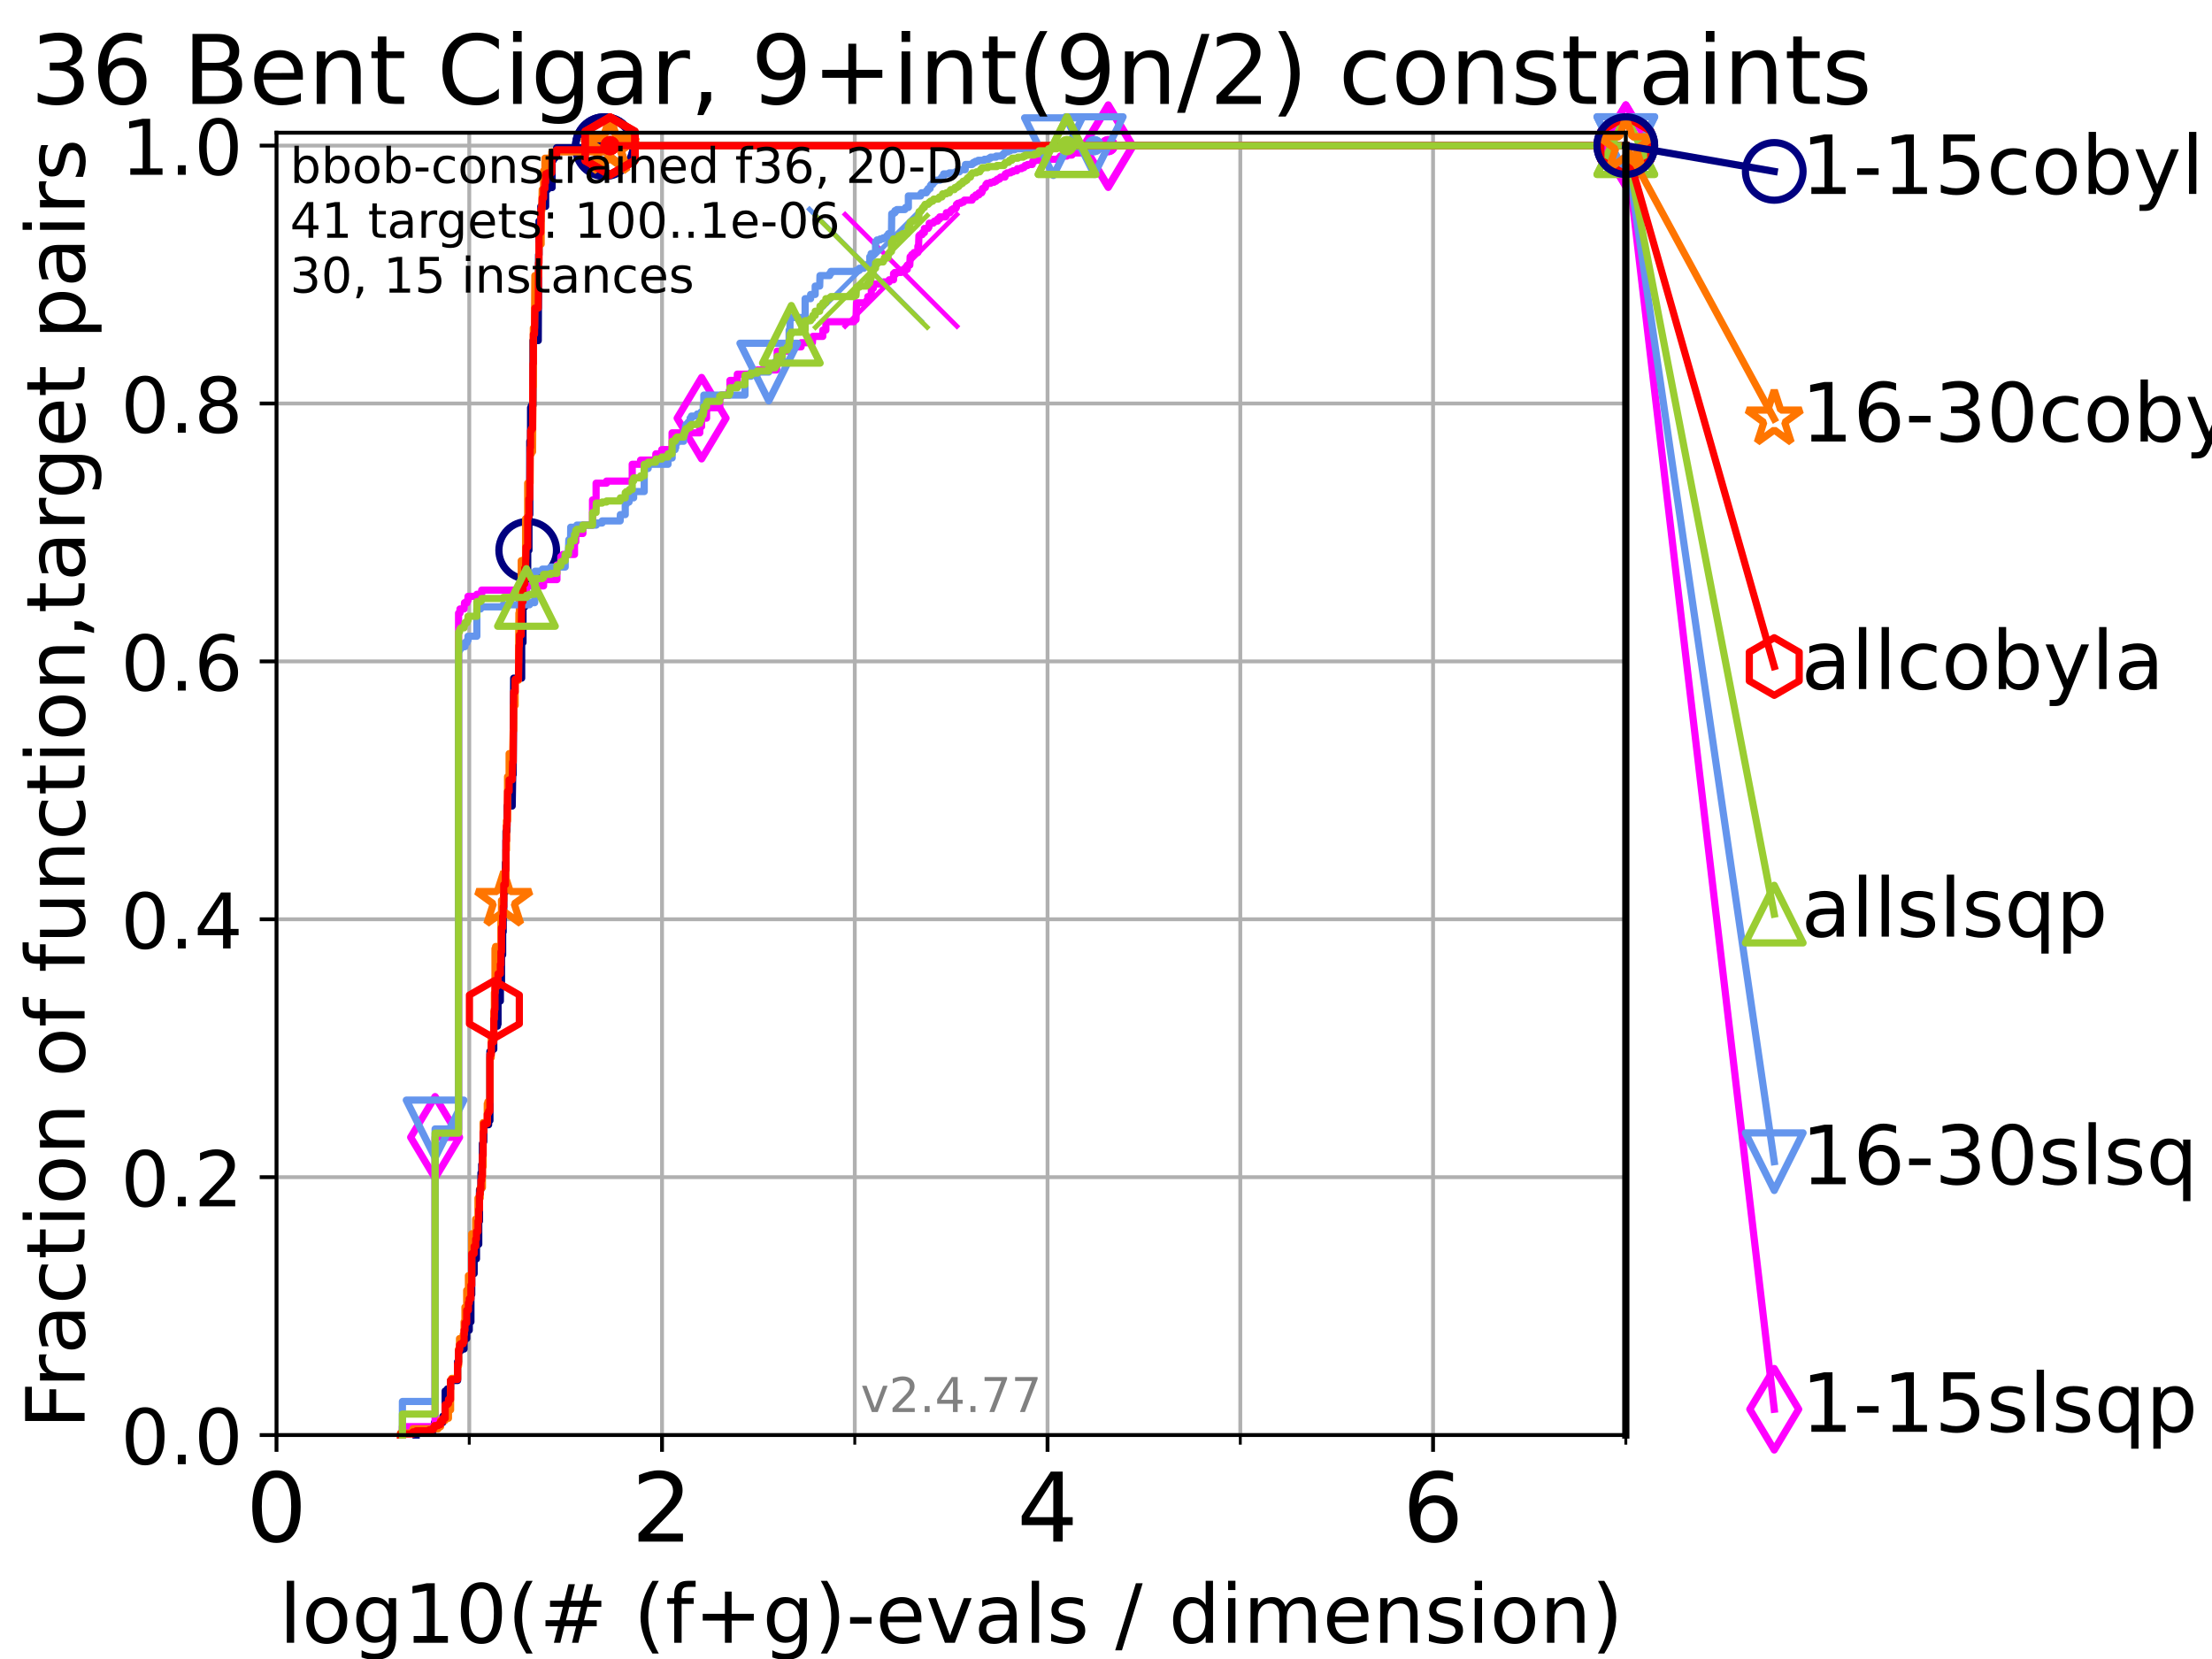 <?xml version="1.0" encoding="utf-8" standalone="no"?>
<!DOCTYPE svg PUBLIC "-//W3C//DTD SVG 1.1//EN"
  "http://www.w3.org/Graphics/SVG/1.1/DTD/svg11.dtd">
<!-- Created with matplotlib (https://matplotlib.org/) -->
<svg height="345.6pt" version="1.1" viewBox="0 0 460.8 345.6" width="460.8pt" xmlns="http://www.w3.org/2000/svg" xmlns:xlink="http://www.w3.org/1999/xlink">
 <defs>
  <style type="text/css">*{stroke-linecap:butt;stroke-linejoin:round;}</style>
 </defs>
 <g id="figure_1">
  <g id="patch_1">
   <path d="M 0 345.6 
L 460.8 345.6 
L 460.8 0 
L 0 0 
z
" style="fill:#ffffff;"/>
  </g>
  <g id="axes_1">
   <g id="patch_2">
    <path d="M 57.6 298.944 
L 338.688 298.944 
L 338.688 27.648 
L 57.6 27.648 
z
" style="fill:#ffffff;"/>
   </g>
   <g id="matplotlib.axis_1">
    <g id="xtick_1">
     <g id="line2d_1">
      <path clip-path="url(#p95e51a6335)" d="M 57.6 298.944 
L 57.6 27.648 
" style="fill:none;stroke:#b0b0b0;stroke-linecap:square;stroke-width:0.8;"/>
     </g>
     <g id="line2d_2">
      <defs>
       <path d="M 0 0 
L 0 3.5 
" id="mf7350888d7" style="stroke:#000000;stroke-width:0.8;"/>
      </defs>
      <g>
       <use style="stroke:#000000;stroke-width:0.8;" x="57.6" xlink:href="#mf7350888d7" y="298.944"/>
      </g>
     </g>
     <g id="text_1">
      <!-- 0 -->
      <g transform="translate(51.237 321.141)scale(0.2 -0.2)">
       <defs>
        <path d="M 31.781 66.406 
Q 24.172 66.406 20.328 58.906 
Q 16.5 51.422 16.5 36.375 
Q 16.5 21.391 20.328 13.891 
Q 24.172 6.391 31.781 6.391 
Q 39.453 6.391 43.281 13.891 
Q 47.125 21.391 47.125 36.375 
Q 47.125 51.422 43.281 58.906 
Q 39.453 66.406 31.781 66.406 
z
M 31.781 74.219 
Q 44.047 74.219 50.516 64.516 
Q 56.984 54.828 56.984 36.375 
Q 56.984 17.969 50.516 8.266 
Q 44.047 -1.422 31.781 -1.422 
Q 19.531 -1.422 13.062 8.266 
Q 6.594 17.969 6.594 36.375 
Q 6.594 54.828 13.062 64.516 
Q 19.531 74.219 31.781 74.219 
z
" id="DejaVuSans-48"/>
       </defs>
       <use xlink:href="#DejaVuSans-48"/>
      </g>
     </g>
    </g>
    <g id="xtick_2">
     <g id="line2d_3">
      <path clip-path="url(#p95e51a6335)" d="M 137.911 298.944 
L 137.911 27.648 
" style="fill:none;stroke:#b0b0b0;stroke-linecap:square;stroke-width:0.8;"/>
     </g>
     <g id="line2d_4">
      <g>
       <use style="stroke:#000000;stroke-width:0.8;" x="137.911" xlink:href="#mf7350888d7" y="298.944"/>
      </g>
     </g>
     <g id="text_2">
      <!-- 2 -->
      <g transform="translate(131.548 321.141)scale(0.2 -0.2)">
       <defs>
        <path d="M 19.188 8.297 
L 53.609 8.297 
L 53.609 0 
L 7.328 0 
L 7.328 8.297 
Q 12.938 14.109 22.625 23.891 
Q 32.328 33.688 34.812 36.531 
Q 39.547 41.844 41.422 45.531 
Q 43.312 49.219 43.312 52.781 
Q 43.312 58.594 39.234 62.25 
Q 35.156 65.922 28.609 65.922 
Q 23.969 65.922 18.812 64.312 
Q 13.672 62.703 7.812 59.422 
L 7.812 69.391 
Q 13.766 71.781 18.938 73 
Q 24.125 74.219 28.422 74.219 
Q 39.75 74.219 46.484 68.547 
Q 53.219 62.891 53.219 53.422 
Q 53.219 48.922 51.531 44.891 
Q 49.859 40.875 45.406 35.406 
Q 44.188 33.984 37.641 27.219 
Q 31.109 20.453 19.188 8.297 
z
" id="DejaVuSans-50"/>
       </defs>
       <use xlink:href="#DejaVuSans-50"/>
      </g>
     </g>
    </g>
    <g id="xtick_3">
     <g id="line2d_5">
      <path clip-path="url(#p95e51a6335)" d="M 218.222 298.944 
L 218.222 27.648 
" style="fill:none;stroke:#b0b0b0;stroke-linecap:square;stroke-width:0.8;"/>
     </g>
     <g id="line2d_6">
      <g>
       <use style="stroke:#000000;stroke-width:0.8;" x="218.222" xlink:href="#mf7350888d7" y="298.944"/>
      </g>
     </g>
     <g id="text_3">
      <!-- 4 -->
      <g transform="translate(211.859 321.141)scale(0.2 -0.2)">
       <defs>
        <path d="M 37.797 64.312 
L 12.891 25.391 
L 37.797 25.391 
z
M 35.203 72.906 
L 47.609 72.906 
L 47.609 25.391 
L 58.016 25.391 
L 58.016 17.188 
L 47.609 17.188 
L 47.609 0 
L 37.797 0 
L 37.797 17.188 
L 4.891 17.188 
L 4.891 26.703 
z
" id="DejaVuSans-52"/>
       </defs>
       <use xlink:href="#DejaVuSans-52"/>
      </g>
     </g>
    </g>
    <g id="xtick_4">
     <g id="line2d_7">
      <path clip-path="url(#p95e51a6335)" d="M 298.533 298.944 
L 298.533 27.648 
" style="fill:none;stroke:#b0b0b0;stroke-linecap:square;stroke-width:0.8;"/>
     </g>
     <g id="line2d_8">
      <g>
       <use style="stroke:#000000;stroke-width:0.8;" x="298.533" xlink:href="#mf7350888d7" y="298.944"/>
      </g>
     </g>
     <g id="text_4">
      <!-- 6 -->
      <g transform="translate(292.17 321.141)scale(0.2 -0.2)">
       <defs>
        <path d="M 33.016 40.375 
Q 26.375 40.375 22.484 35.828 
Q 18.609 31.297 18.609 23.391 
Q 18.609 15.531 22.484 10.953 
Q 26.375 6.391 33.016 6.391 
Q 39.656 6.391 43.531 10.953 
Q 47.406 15.531 47.406 23.391 
Q 47.406 31.297 43.531 35.828 
Q 39.656 40.375 33.016 40.375 
z
M 52.594 71.297 
L 52.594 62.312 
Q 48.875 64.062 45.094 64.984 
Q 41.312 65.922 37.594 65.922 
Q 27.828 65.922 22.672 59.328 
Q 17.531 52.734 16.797 39.406 
Q 19.672 43.656 24.016 45.922 
Q 28.375 48.188 33.594 48.188 
Q 44.578 48.188 50.953 41.516 
Q 57.328 34.859 57.328 23.391 
Q 57.328 12.156 50.688 5.359 
Q 44.047 -1.422 33.016 -1.422 
Q 20.359 -1.422 13.672 8.266 
Q 6.984 17.969 6.984 36.375 
Q 6.984 53.656 15.188 63.938 
Q 23.391 74.219 37.203 74.219 
Q 40.922 74.219 44.703 73.484 
Q 48.484 72.75 52.594 71.297 
z
" id="DejaVuSans-54"/>
       </defs>
       <use xlink:href="#DejaVuSans-54"/>
      </g>
     </g>
    </g>
    <g id="xtick_5">
     <g id="line2d_9">
      <path clip-path="url(#p95e51a6335)" d="M 97.755 298.944 
L 97.755 27.648 
" style="fill:none;stroke:#b0b0b0;stroke-linecap:square;stroke-width:0.8;"/>
     </g>
     <g id="line2d_10">
      <defs>
       <path d="M 0 0 
L 0 2 
" id="m78ee739dd4" style="stroke:#000000;stroke-width:0.6;"/>
      </defs>
      <g>
       <use style="stroke:#000000;stroke-width:0.6;" x="97.755" xlink:href="#m78ee739dd4" y="298.944"/>
      </g>
     </g>
    </g>
    <g id="xtick_6">
     <g id="line2d_11">
      <path clip-path="url(#p95e51a6335)" d="M 178.066 298.944 
L 178.066 27.648 
" style="fill:none;stroke:#b0b0b0;stroke-linecap:square;stroke-width:0.8;"/>
     </g>
     <g id="line2d_12">
      <g>
       <use style="stroke:#000000;stroke-width:0.6;" x="178.066" xlink:href="#m78ee739dd4" y="298.944"/>
      </g>
     </g>
    </g>
    <g id="xtick_7">
     <g id="line2d_13">
      <path clip-path="url(#p95e51a6335)" d="M 258.377 298.944 
L 258.377 27.648 
" style="fill:none;stroke:#b0b0b0;stroke-linecap:square;stroke-width:0.8;"/>
     </g>
     <g id="line2d_14">
      <g>
       <use style="stroke:#000000;stroke-width:0.6;" x="258.377" xlink:href="#m78ee739dd4" y="298.944"/>
      </g>
     </g>
    </g>
    <g id="xtick_8">
     <g id="line2d_15">
      <path clip-path="url(#p95e51a6335)" d="M 338.688 298.944 
L 338.688 27.648 
" style="fill:none;stroke:#b0b0b0;stroke-linecap:square;stroke-width:0.8;"/>
     </g>
     <g id="line2d_16">
      <g>
       <use style="stroke:#000000;stroke-width:0.6;" x="338.688" xlink:href="#m78ee739dd4" y="298.944"/>
      </g>
     </g>
    </g>
    <g id="text_5">
     <!-- log10(# (f+g)-evals / dimension) -->
     <g transform="translate(58.145 342.218)scale(0.17 -0.17)">
      <defs>
       <path d="M 9.422 75.984 
L 18.406 75.984 
L 18.406 0 
L 9.422 0 
z
" id="DejaVuSans-108"/>
       <path d="M 30.609 48.391 
Q 23.391 48.391 19.188 42.75 
Q 14.984 37.109 14.984 27.297 
Q 14.984 17.484 19.156 11.844 
Q 23.344 6.203 30.609 6.203 
Q 37.797 6.203 41.984 11.859 
Q 46.188 17.531 46.188 27.297 
Q 46.188 37.016 41.984 42.703 
Q 37.797 48.391 30.609 48.391 
z
M 30.609 56 
Q 42.328 56 49.016 48.375 
Q 55.719 40.766 55.719 27.297 
Q 55.719 13.875 49.016 6.219 
Q 42.328 -1.422 30.609 -1.422 
Q 18.844 -1.422 12.172 6.219 
Q 5.516 13.875 5.516 27.297 
Q 5.516 40.766 12.172 48.375 
Q 18.844 56 30.609 56 
z
" id="DejaVuSans-111"/>
       <path d="M 45.406 27.984 
Q 45.406 37.75 41.375 43.109 
Q 37.359 48.484 30.078 48.484 
Q 22.859 48.484 18.828 43.109 
Q 14.797 37.75 14.797 27.984 
Q 14.797 18.266 18.828 12.891 
Q 22.859 7.516 30.078 7.516 
Q 37.359 7.516 41.375 12.891 
Q 45.406 18.266 45.406 27.984 
z
M 54.391 6.781 
Q 54.391 -7.172 48.188 -13.984 
Q 42 -20.797 29.203 -20.797 
Q 24.469 -20.797 20.266 -20.094 
Q 16.062 -19.391 12.109 -17.922 
L 12.109 -9.188 
Q 16.062 -11.328 19.922 -12.344 
Q 23.781 -13.375 27.781 -13.375 
Q 36.625 -13.375 41.016 -8.766 
Q 45.406 -4.156 45.406 5.172 
L 45.406 9.625 
Q 42.625 4.781 38.281 2.391 
Q 33.938 0 27.875 0 
Q 17.828 0 11.672 7.656 
Q 5.516 15.328 5.516 27.984 
Q 5.516 40.672 11.672 48.328 
Q 17.828 56 27.875 56 
Q 33.938 56 38.281 53.609 
Q 42.625 51.219 45.406 46.391 
L 45.406 54.688 
L 54.391 54.688 
z
" id="DejaVuSans-103"/>
       <path d="M 12.406 8.297 
L 28.516 8.297 
L 28.516 63.922 
L 10.984 60.406 
L 10.984 69.391 
L 28.422 72.906 
L 38.281 72.906 
L 38.281 8.297 
L 54.391 8.297 
L 54.391 0 
L 12.406 0 
z
" id="DejaVuSans-49"/>
       <path d="M 31 75.875 
Q 24.469 64.656 21.281 53.656 
Q 18.109 42.672 18.109 31.391 
Q 18.109 20.125 21.312 9.062 
Q 24.516 -2 31 -13.188 
L 23.188 -13.188 
Q 15.875 -1.703 12.234 9.375 
Q 8.594 20.453 8.594 31.391 
Q 8.594 42.281 12.203 53.312 
Q 15.828 64.359 23.188 75.875 
z
" id="DejaVuSans-40"/>
       <path d="M 51.125 44 
L 36.922 44 
L 32.812 27.688 
L 47.125 27.688 
z
M 43.797 71.781 
L 38.719 51.516 
L 52.984 51.516 
L 58.109 71.781 
L 65.922 71.781 
L 60.891 51.516 
L 76.125 51.516 
L 76.125 44 
L 58.984 44 
L 54.984 27.688 
L 70.516 27.688 
L 70.516 20.219 
L 53.078 20.219 
L 48 0 
L 40.188 0 
L 45.219 20.219 
L 30.906 20.219 
L 25.875 0 
L 18.016 0 
L 23.094 20.219 
L 7.719 20.219 
L 7.719 27.688 
L 24.906 27.688 
L 29 44 
L 13.281 44 
L 13.281 51.516 
L 30.906 51.516 
L 35.891 71.781 
z
" id="DejaVuSans-35"/>
       <path id="DejaVuSans-32"/>
       <path d="M 37.109 75.984 
L 37.109 68.5 
L 28.516 68.5 
Q 23.688 68.5 21.797 66.547 
Q 19.922 64.594 19.922 59.516 
L 19.922 54.688 
L 34.719 54.688 
L 34.719 47.703 
L 19.922 47.703 
L 19.922 0 
L 10.891 0 
L 10.891 47.703 
L 2.297 47.703 
L 2.297 54.688 
L 10.891 54.688 
L 10.891 58.5 
Q 10.891 67.625 15.141 71.797 
Q 19.391 75.984 28.609 75.984 
z
" id="DejaVuSans-102"/>
       <path d="M 46 62.703 
L 46 35.5 
L 73.188 35.5 
L 73.188 27.203 
L 46 27.203 
L 46 0 
L 37.797 0 
L 37.797 27.203 
L 10.594 27.203 
L 10.594 35.5 
L 37.797 35.5 
L 37.797 62.703 
z
" id="DejaVuSans-43"/>
       <path d="M 8.016 75.875 
L 15.828 75.875 
Q 23.141 64.359 26.781 53.312 
Q 30.422 42.281 30.422 31.391 
Q 30.422 20.453 26.781 9.375 
Q 23.141 -1.703 15.828 -13.188 
L 8.016 -13.188 
Q 14.5 -2 17.703 9.062 
Q 20.906 20.125 20.906 31.391 
Q 20.906 42.672 17.703 53.656 
Q 14.5 64.656 8.016 75.875 
z
" id="DejaVuSans-41"/>
       <path d="M 4.891 31.391 
L 31.203 31.391 
L 31.203 23.391 
L 4.891 23.391 
z
" id="DejaVuSans-45"/>
       <path d="M 56.203 29.594 
L 56.203 25.203 
L 14.891 25.203 
Q 15.484 15.922 20.484 11.062 
Q 25.484 6.203 34.422 6.203 
Q 39.594 6.203 44.453 7.469 
Q 49.312 8.734 54.109 11.281 
L 54.109 2.781 
Q 49.266 0.734 44.188 -0.344 
Q 39.109 -1.422 33.891 -1.422 
Q 20.797 -1.422 13.156 6.188 
Q 5.516 13.812 5.516 26.812 
Q 5.516 40.234 12.766 48.109 
Q 20.016 56 32.328 56 
Q 43.359 56 49.781 48.891 
Q 56.203 41.797 56.203 29.594 
z
M 47.219 32.234 
Q 47.125 39.594 43.094 43.984 
Q 39.062 48.391 32.422 48.391 
Q 24.906 48.391 20.391 44.141 
Q 15.875 39.891 15.188 32.172 
z
" id="DejaVuSans-101"/>
       <path d="M 2.984 54.688 
L 12.5 54.688 
L 29.594 8.797 
L 46.688 54.688 
L 56.203 54.688 
L 35.688 0 
L 23.484 0 
z
" id="DejaVuSans-118"/>
       <path d="M 34.281 27.484 
Q 23.391 27.484 19.188 25 
Q 14.984 22.516 14.984 16.5 
Q 14.984 11.719 18.141 8.906 
Q 21.297 6.109 26.703 6.109 
Q 34.188 6.109 38.703 11.406 
Q 43.219 16.703 43.219 25.484 
L 43.219 27.484 
z
M 52.203 31.203 
L 52.203 0 
L 43.219 0 
L 43.219 8.297 
Q 40.141 3.328 35.547 0.953 
Q 30.953 -1.422 24.312 -1.422 
Q 15.922 -1.422 10.953 3.297 
Q 6 8.016 6 15.922 
Q 6 25.141 12.172 29.828 
Q 18.359 34.516 30.609 34.516 
L 43.219 34.516 
L 43.219 35.406 
Q 43.219 41.609 39.141 45 
Q 35.062 48.391 27.688 48.391 
Q 23 48.391 18.547 47.266 
Q 14.109 46.141 10.016 43.891 
L 10.016 52.203 
Q 14.938 54.109 19.578 55.047 
Q 24.219 56 28.609 56 
Q 40.484 56 46.344 49.844 
Q 52.203 43.703 52.203 31.203 
z
" id="DejaVuSans-97"/>
       <path d="M 44.281 53.078 
L 44.281 44.578 
Q 40.484 46.531 36.375 47.5 
Q 32.281 48.484 27.875 48.484 
Q 21.188 48.484 17.844 46.438 
Q 14.5 44.391 14.5 40.281 
Q 14.5 37.156 16.891 35.375 
Q 19.281 33.594 26.516 31.984 
L 29.594 31.297 
Q 39.156 29.25 43.188 25.516 
Q 47.219 21.781 47.219 15.094 
Q 47.219 7.469 41.188 3.016 
Q 35.156 -1.422 24.609 -1.422 
Q 20.219 -1.422 15.453 -0.562 
Q 10.688 0.297 5.422 2 
L 5.422 11.281 
Q 10.406 8.688 15.234 7.391 
Q 20.062 6.109 24.812 6.109 
Q 31.156 6.109 34.562 8.281 
Q 37.984 10.453 37.984 14.406 
Q 37.984 18.062 35.516 20.016 
Q 33.062 21.969 24.703 23.781 
L 21.578 24.516 
Q 13.234 26.266 9.516 29.906 
Q 5.812 33.547 5.812 39.891 
Q 5.812 47.609 11.281 51.797 
Q 16.75 56 26.812 56 
Q 31.781 56 36.172 55.266 
Q 40.578 54.547 44.281 53.078 
z
" id="DejaVuSans-115"/>
       <path d="M 25.391 72.906 
L 33.688 72.906 
L 8.297 -9.281 
L 0 -9.281 
z
" id="DejaVuSans-47"/>
       <path d="M 45.406 46.391 
L 45.406 75.984 
L 54.391 75.984 
L 54.391 0 
L 45.406 0 
L 45.406 8.203 
Q 42.578 3.328 38.25 0.953 
Q 33.938 -1.422 27.875 -1.422 
Q 17.969 -1.422 11.734 6.484 
Q 5.516 14.406 5.516 27.297 
Q 5.516 40.188 11.734 48.094 
Q 17.969 56 27.875 56 
Q 33.938 56 38.25 53.625 
Q 42.578 51.266 45.406 46.391 
z
M 14.797 27.297 
Q 14.797 17.391 18.875 11.75 
Q 22.953 6.109 30.078 6.109 
Q 37.203 6.109 41.297 11.75 
Q 45.406 17.391 45.406 27.297 
Q 45.406 37.203 41.297 42.844 
Q 37.203 48.484 30.078 48.484 
Q 22.953 48.484 18.875 42.844 
Q 14.797 37.203 14.797 27.297 
z
" id="DejaVuSans-100"/>
       <path d="M 9.422 54.688 
L 18.406 54.688 
L 18.406 0 
L 9.422 0 
z
M 9.422 75.984 
L 18.406 75.984 
L 18.406 64.594 
L 9.422 64.594 
z
" id="DejaVuSans-105"/>
       <path d="M 52 44.188 
Q 55.375 50.25 60.062 53.125 
Q 64.75 56 71.094 56 
Q 79.641 56 84.281 50.016 
Q 88.922 44.047 88.922 33.016 
L 88.922 0 
L 79.891 0 
L 79.891 32.719 
Q 79.891 40.578 77.094 44.375 
Q 74.312 48.188 68.609 48.188 
Q 61.625 48.188 57.562 43.547 
Q 53.516 38.922 53.516 30.906 
L 53.516 0 
L 44.484 0 
L 44.484 32.719 
Q 44.484 40.625 41.703 44.406 
Q 38.922 48.188 33.109 48.188 
Q 26.219 48.188 22.156 43.531 
Q 18.109 38.875 18.109 30.906 
L 18.109 0 
L 9.078 0 
L 9.078 54.688 
L 18.109 54.688 
L 18.109 46.188 
Q 21.188 51.219 25.484 53.609 
Q 29.781 56 35.688 56 
Q 41.656 56 45.828 52.969 
Q 50 49.953 52 44.188 
z
" id="DejaVuSans-109"/>
       <path d="M 54.891 33.016 
L 54.891 0 
L 45.906 0 
L 45.906 32.719 
Q 45.906 40.484 42.875 44.328 
Q 39.844 48.188 33.797 48.188 
Q 26.516 48.188 22.312 43.547 
Q 18.109 38.922 18.109 30.906 
L 18.109 0 
L 9.078 0 
L 9.078 54.688 
L 18.109 54.688 
L 18.109 46.188 
Q 21.344 51.125 25.703 53.562 
Q 30.078 56 35.797 56 
Q 45.219 56 50.047 50.172 
Q 54.891 44.344 54.891 33.016 
z
" id="DejaVuSans-110"/>
      </defs>
      <use xlink:href="#DejaVuSans-108"/>
      <use x="27.783" xlink:href="#DejaVuSans-111"/>
      <use x="88.965" xlink:href="#DejaVuSans-103"/>
      <use x="152.441" xlink:href="#DejaVuSans-49"/>
      <use x="216.064" xlink:href="#DejaVuSans-48"/>
      <use x="279.688" xlink:href="#DejaVuSans-40"/>
      <use x="318.701" xlink:href="#DejaVuSans-35"/>
      <use x="402.49" xlink:href="#DejaVuSans-32"/>
      <use x="434.277" xlink:href="#DejaVuSans-40"/>
      <use x="473.291" xlink:href="#DejaVuSans-102"/>
      <use x="508.496" xlink:href="#DejaVuSans-43"/>
      <use x="592.285" xlink:href="#DejaVuSans-103"/>
      <use x="655.762" xlink:href="#DejaVuSans-41"/>
      <use x="694.775" xlink:href="#DejaVuSans-45"/>
      <use x="730.859" xlink:href="#DejaVuSans-101"/>
      <use x="792.383" xlink:href="#DejaVuSans-118"/>
      <use x="851.562" xlink:href="#DejaVuSans-97"/>
      <use x="912.842" xlink:href="#DejaVuSans-108"/>
      <use x="940.625" xlink:href="#DejaVuSans-115"/>
      <use x="992.725" xlink:href="#DejaVuSans-32"/>
      <use x="1024.512" xlink:href="#DejaVuSans-47"/>
      <use x="1058.203" xlink:href="#DejaVuSans-32"/>
      <use x="1089.99" xlink:href="#DejaVuSans-100"/>
      <use x="1153.467" xlink:href="#DejaVuSans-105"/>
      <use x="1181.25" xlink:href="#DejaVuSans-109"/>
      <use x="1278.662" xlink:href="#DejaVuSans-101"/>
      <use x="1340.186" xlink:href="#DejaVuSans-110"/>
      <use x="1403.564" xlink:href="#DejaVuSans-115"/>
      <use x="1455.664" xlink:href="#DejaVuSans-105"/>
      <use x="1483.447" xlink:href="#DejaVuSans-111"/>
      <use x="1544.629" xlink:href="#DejaVuSans-110"/>
      <use x="1608.008" xlink:href="#DejaVuSans-41"/>
     </g>
    </g>
   </g>
   <g id="matplotlib.axis_2">
    <g id="ytick_1">
     <g id="line2d_17">
      <path clip-path="url(#p95e51a6335)" d="M 57.6 298.944 
L 338.688 298.944 
" style="fill:none;stroke:#b0b0b0;stroke-linecap:square;stroke-width:0.8;"/>
     </g>
     <g id="line2d_18">
      <defs>
       <path d="M 0 0 
L -3.5 0 
" id="m6983b4f781" style="stroke:#000000;stroke-width:0.8;"/>
      </defs>
      <g>
       <use style="stroke:#000000;stroke-width:0.8;" x="57.6" xlink:href="#m6983b4f781" y="298.944"/>
      </g>
     </g>
     <g id="text_6">
      <!-- 0.0 -->
      <g transform="translate(25.155 305.023)scale(0.16 -0.16)">
       <defs>
        <path d="M 10.688 12.406 
L 21 12.406 
L 21 0 
L 10.688 0 
z
" id="DejaVuSans-46"/>
       </defs>
       <use xlink:href="#DejaVuSans-48"/>
       <use x="63.623" xlink:href="#DejaVuSans-46"/>
       <use x="95.41" xlink:href="#DejaVuSans-48"/>
      </g>
     </g>
    </g>
    <g id="ytick_2">
     <g id="line2d_19">
      <path clip-path="url(#p95e51a6335)" d="M 57.6 245.222 
L 338.688 245.222 
" style="fill:none;stroke:#b0b0b0;stroke-linecap:square;stroke-width:0.8;"/>
     </g>
     <g id="line2d_20">
      <g>
       <use style="stroke:#000000;stroke-width:0.8;" x="57.6" xlink:href="#m6983b4f781" y="245.222"/>
      </g>
     </g>
     <g id="text_7">
      <!-- 0.2 -->
      <g transform="translate(25.155 251.301)scale(0.16 -0.16)">
       <use xlink:href="#DejaVuSans-48"/>
       <use x="63.623" xlink:href="#DejaVuSans-46"/>
       <use x="95.41" xlink:href="#DejaVuSans-50"/>
      </g>
     </g>
    </g>
    <g id="ytick_3">
     <g id="line2d_21">
      <path clip-path="url(#p95e51a6335)" d="M 57.6 191.5 
L 338.688 191.5 
" style="fill:none;stroke:#b0b0b0;stroke-linecap:square;stroke-width:0.8;"/>
     </g>
     <g id="line2d_22">
      <g>
       <use style="stroke:#000000;stroke-width:0.8;" x="57.6" xlink:href="#m6983b4f781" y="191.5"/>
      </g>
     </g>
     <g id="text_8">
      <!-- 0.4 -->
      <g transform="translate(25.155 197.579)scale(0.16 -0.16)">
       <use xlink:href="#DejaVuSans-48"/>
       <use x="63.623" xlink:href="#DejaVuSans-46"/>
       <use x="95.41" xlink:href="#DejaVuSans-52"/>
      </g>
     </g>
    </g>
    <g id="ytick_4">
     <g id="line2d_23">
      <path clip-path="url(#p95e51a6335)" d="M 57.6 137.778 
L 338.688 137.778 
" style="fill:none;stroke:#b0b0b0;stroke-linecap:square;stroke-width:0.8;"/>
     </g>
     <g id="line2d_24">
      <g>
       <use style="stroke:#000000;stroke-width:0.8;" x="57.6" xlink:href="#m6983b4f781" y="137.778"/>
      </g>
     </g>
     <g id="text_9">
      <!-- 0.6 -->
      <g transform="translate(25.155 143.857)scale(0.16 -0.16)">
       <use xlink:href="#DejaVuSans-48"/>
       <use x="63.623" xlink:href="#DejaVuSans-46"/>
       <use x="95.41" xlink:href="#DejaVuSans-54"/>
      </g>
     </g>
    </g>
    <g id="ytick_5">
     <g id="line2d_25">
      <path clip-path="url(#p95e51a6335)" d="M 57.6 84.056 
L 338.688 84.056 
" style="fill:none;stroke:#b0b0b0;stroke-linecap:square;stroke-width:0.8;"/>
     </g>
     <g id="line2d_26">
      <g>
       <use style="stroke:#000000;stroke-width:0.8;" x="57.6" xlink:href="#m6983b4f781" y="84.056"/>
      </g>
     </g>
     <g id="text_10">
      <!-- 0.8 -->
      <g transform="translate(25.155 90.135)scale(0.16 -0.16)">
       <defs>
        <path d="M 31.781 34.625 
Q 24.75 34.625 20.719 30.859 
Q 16.703 27.094 16.703 20.516 
Q 16.703 13.922 20.719 10.156 
Q 24.75 6.391 31.781 6.391 
Q 38.812 6.391 42.859 10.172 
Q 46.922 13.969 46.922 20.516 
Q 46.922 27.094 42.891 30.859 
Q 38.875 34.625 31.781 34.625 
z
M 21.922 38.812 
Q 15.578 40.375 12.031 44.719 
Q 8.5 49.078 8.5 55.328 
Q 8.5 64.062 14.719 69.141 
Q 20.953 74.219 31.781 74.219 
Q 42.672 74.219 48.875 69.141 
Q 55.078 64.062 55.078 55.328 
Q 55.078 49.078 51.531 44.719 
Q 48 40.375 41.703 38.812 
Q 48.828 37.156 52.797 32.312 
Q 56.781 27.484 56.781 20.516 
Q 56.781 9.906 50.312 4.234 
Q 43.844 -1.422 31.781 -1.422 
Q 19.734 -1.422 13.25 4.234 
Q 6.781 9.906 6.781 20.516 
Q 6.781 27.484 10.781 32.312 
Q 14.797 37.156 21.922 38.812 
z
M 18.312 54.391 
Q 18.312 48.734 21.844 45.562 
Q 25.391 42.391 31.781 42.391 
Q 38.141 42.391 41.719 45.562 
Q 45.312 48.734 45.312 54.391 
Q 45.312 60.062 41.719 63.234 
Q 38.141 66.406 31.781 66.406 
Q 25.391 66.406 21.844 63.234 
Q 18.312 60.062 18.312 54.391 
z
" id="DejaVuSans-56"/>
       </defs>
       <use xlink:href="#DejaVuSans-48"/>
       <use x="63.623" xlink:href="#DejaVuSans-46"/>
       <use x="95.41" xlink:href="#DejaVuSans-56"/>
      </g>
     </g>
    </g>
    <g id="ytick_6">
     <g id="line2d_27">
      <path clip-path="url(#p95e51a6335)" d="M 57.6 30.334 
L 338.688 30.334 
" style="fill:none;stroke:#b0b0b0;stroke-linecap:square;stroke-width:0.8;"/>
     </g>
     <g id="line2d_28">
      <g>
       <use style="stroke:#000000;stroke-width:0.8;" x="57.6" xlink:href="#m6983b4f781" y="30.334"/>
      </g>
     </g>
     <g id="text_11">
      <!-- 1.0 -->
      <g transform="translate(25.155 36.413)scale(0.16 -0.16)">
       <use xlink:href="#DejaVuSans-49"/>
       <use x="63.623" xlink:href="#DejaVuSans-46"/>
       <use x="95.41" xlink:href="#DejaVuSans-48"/>
      </g>
     </g>
    </g>
    <g id="text_12">
     <!-- Fraction of function,target pairs -->
     <g transform="translate(17.62 297.681)rotate(-90)scale(0.17 -0.17)">
      <defs>
       <path d="M 9.812 72.906 
L 51.703 72.906 
L 51.703 64.594 
L 19.672 64.594 
L 19.672 43.109 
L 48.578 43.109 
L 48.578 34.812 
L 19.672 34.812 
L 19.672 0 
L 9.812 0 
z
" id="DejaVuSans-70"/>
       <path d="M 41.109 46.297 
Q 39.594 47.172 37.812 47.578 
Q 36.031 48 33.891 48 
Q 26.266 48 22.188 43.047 
Q 18.109 38.094 18.109 28.812 
L 18.109 0 
L 9.078 0 
L 9.078 54.688 
L 18.109 54.688 
L 18.109 46.188 
Q 20.953 51.172 25.484 53.578 
Q 30.031 56 36.531 56 
Q 37.453 56 38.578 55.875 
Q 39.703 55.766 41.062 55.516 
z
" id="DejaVuSans-114"/>
       <path d="M 48.781 52.594 
L 48.781 44.188 
Q 44.969 46.297 41.141 47.344 
Q 37.312 48.391 33.406 48.391 
Q 24.656 48.391 19.812 42.844 
Q 14.984 37.312 14.984 27.297 
Q 14.984 17.281 19.812 11.734 
Q 24.656 6.203 33.406 6.203 
Q 37.312 6.203 41.141 7.25 
Q 44.969 8.297 48.781 10.406 
L 48.781 2.094 
Q 45.016 0.344 40.984 -0.531 
Q 36.969 -1.422 32.422 -1.422 
Q 20.062 -1.422 12.781 6.344 
Q 5.516 14.109 5.516 27.297 
Q 5.516 40.672 12.859 48.328 
Q 20.219 56 33.016 56 
Q 37.156 56 41.109 55.141 
Q 45.062 54.297 48.781 52.594 
z
" id="DejaVuSans-99"/>
       <path d="M 18.312 70.219 
L 18.312 54.688 
L 36.812 54.688 
L 36.812 47.703 
L 18.312 47.703 
L 18.312 18.016 
Q 18.312 11.328 20.141 9.422 
Q 21.969 7.516 27.594 7.516 
L 36.812 7.516 
L 36.812 0 
L 27.594 0 
Q 17.188 0 13.234 3.875 
Q 9.281 7.766 9.281 18.016 
L 9.281 47.703 
L 2.688 47.703 
L 2.688 54.688 
L 9.281 54.688 
L 9.281 70.219 
z
" id="DejaVuSans-116"/>
       <path d="M 8.5 21.578 
L 8.5 54.688 
L 17.484 54.688 
L 17.484 21.922 
Q 17.484 14.156 20.5 10.266 
Q 23.531 6.391 29.594 6.391 
Q 36.859 6.391 41.078 11.031 
Q 45.312 15.672 45.312 23.688 
L 45.312 54.688 
L 54.297 54.688 
L 54.297 0 
L 45.312 0 
L 45.312 8.406 
Q 42.047 3.422 37.719 1 
Q 33.406 -1.422 27.688 -1.422 
Q 18.266 -1.422 13.375 4.438 
Q 8.5 10.297 8.5 21.578 
z
M 31.109 56 
z
" id="DejaVuSans-117"/>
       <path d="M 11.719 12.406 
L 22.016 12.406 
L 22.016 4 
L 14.016 -11.625 
L 7.719 -11.625 
L 11.719 4 
z
" id="DejaVuSans-44"/>
       <path d="M 18.109 8.203 
L 18.109 -20.797 
L 9.078 -20.797 
L 9.078 54.688 
L 18.109 54.688 
L 18.109 46.391 
Q 20.953 51.266 25.266 53.625 
Q 29.594 56 35.594 56 
Q 45.562 56 51.781 48.094 
Q 58.016 40.188 58.016 27.297 
Q 58.016 14.406 51.781 6.484 
Q 45.562 -1.422 35.594 -1.422 
Q 29.594 -1.422 25.266 0.953 
Q 20.953 3.328 18.109 8.203 
z
M 48.688 27.297 
Q 48.688 37.203 44.609 42.844 
Q 40.531 48.484 33.406 48.484 
Q 26.266 48.484 22.188 42.844 
Q 18.109 37.203 18.109 27.297 
Q 18.109 17.391 22.188 11.75 
Q 26.266 6.109 33.406 6.109 
Q 40.531 6.109 44.609 11.75 
Q 48.688 17.391 48.688 27.297 
z
" id="DejaVuSans-112"/>
      </defs>
      <use xlink:href="#DejaVuSans-70"/>
      <use x="50.27" xlink:href="#DejaVuSans-114"/>
      <use x="91.383" xlink:href="#DejaVuSans-97"/>
      <use x="152.662" xlink:href="#DejaVuSans-99"/>
      <use x="207.643" xlink:href="#DejaVuSans-116"/>
      <use x="246.852" xlink:href="#DejaVuSans-105"/>
      <use x="274.635" xlink:href="#DejaVuSans-111"/>
      <use x="335.816" xlink:href="#DejaVuSans-110"/>
      <use x="399.195" xlink:href="#DejaVuSans-32"/>
      <use x="430.982" xlink:href="#DejaVuSans-111"/>
      <use x="492.164" xlink:href="#DejaVuSans-102"/>
      <use x="527.369" xlink:href="#DejaVuSans-32"/>
      <use x="559.156" xlink:href="#DejaVuSans-102"/>
      <use x="594.361" xlink:href="#DejaVuSans-117"/>
      <use x="657.74" xlink:href="#DejaVuSans-110"/>
      <use x="721.119" xlink:href="#DejaVuSans-99"/>
      <use x="776.1" xlink:href="#DejaVuSans-116"/>
      <use x="815.309" xlink:href="#DejaVuSans-105"/>
      <use x="843.092" xlink:href="#DejaVuSans-111"/>
      <use x="904.273" xlink:href="#DejaVuSans-110"/>
      <use x="967.652" xlink:href="#DejaVuSans-44"/>
      <use x="999.439" xlink:href="#DejaVuSans-116"/>
      <use x="1038.648" xlink:href="#DejaVuSans-97"/>
      <use x="1099.928" xlink:href="#DejaVuSans-114"/>
      <use x="1139.291" xlink:href="#DejaVuSans-103"/>
      <use x="1202.768" xlink:href="#DejaVuSans-101"/>
      <use x="1264.291" xlink:href="#DejaVuSans-116"/>
      <use x="1303.5" xlink:href="#DejaVuSans-32"/>
      <use x="1335.287" xlink:href="#DejaVuSans-112"/>
      <use x="1398.764" xlink:href="#DejaVuSans-97"/>
      <use x="1460.043" xlink:href="#DejaVuSans-105"/>
      <use x="1487.826" xlink:href="#DejaVuSans-114"/>
      <use x="1528.939" xlink:href="#DejaVuSans-115"/>
     </g>
    </g>
   </g>
   <g id="line2d_29">
    <defs>
     <path d="M 0 1.5 
C 0.398 1.5 0.779 1.342 1.061 1.061 
C 1.342 0.779 1.5 0.398 1.5 0 
C 1.5 -0.398 1.342 -0.779 1.061 -1.061 
C 0.779 -1.342 0.398 -1.5 0 -1.5 
C -0.398 -1.5 -0.779 -1.342 -1.061 -1.061 
C -1.342 -0.779 -1.5 -0.398 -1.5 0 
C -1.5 0.398 -1.342 0.779 -1.061 1.061 
C -0.779 1.342 -0.398 1.5 0 1.5 
z
" id="mf4751aca19" style="stroke:#000080;"/>
    </defs>
    <g>
     <use style="fill:#000080;stroke:#000080;" x="125.91" xlink:href="#mf4751aca19" y="30.334"/>
     <use style="fill:#000080;stroke:#000080;" x="125.91" xlink:href="#mf4751aca19" y="30.334"/>
    </g>
   </g>
   <g id="line2d_30">
    <path d="M 86.684 298.944 
L 86.684 298.507 
L 89.419 298.507 
L 89.419 298.07 
L 90.243 298.07 
L 90.243 297.197 
L 90.509 297.197 
L 90.509 296.323 
L 92.267 296.323 
L 92.267 295.013 
L 92.738 295.013 
L 92.738 289.772 
L 93.197 289.772 
L 93.197 289.335 
L 93.864 289.335 
L 93.864 287.588 
L 95.327 287.588 
L 95.327 283.657 
L 95.526 283.657 
L 95.526 281.473 
L 95.918 281.473 
L 95.918 281.037 
L 96.676 281.037 
L 96.676 278.853 
L 97.224 278.853 
L 97.224 277.106 
L 97.755 277.106 
L 97.755 275.359 
L 98.101 275.359 
L 98.101 269.681 
L 98.271 269.681 
L 98.271 265.313 
L 98.772 265.313 
L 98.772 262.256 
L 99.258 262.256 
L 99.258 259.198 
L 99.732 259.198 
L 99.732 254.394 
L 99.887 254.394 
L 99.887 247.843 
L 100.193 247.843 
L 100.193 244.348 
L 100.344 244.348 
L 100.344 242.601 
L 100.493 242.601 
L 100.493 238.234 
L 100.642 238.234 
L 100.642 237.797 
L 100.789 237.797 
L 100.789 234.303 
L 101.786 234.303 
L 101.786 233.429 
L 102.06 233.429 
L 102.06 219.016 
L 102.465 219.016 
L 102.465 218.579 
L 102.859 218.579 
L 102.859 213.775 
L 103.623 213.775 
L 103.623 213.338 
L 103.747 213.338 
L 103.747 208.534 
L 104.235 208.534 
L 104.235 204.603 
L 104.474 204.603 
L 104.474 198.925 
L 104.71 198.925 
L 104.71 194.121 
L 104.826 194.121 
L 104.826 190.19 
L 104.942 190.19 
L 104.942 185.822 
L 105.285 185.822 
L 105.285 179.707 
L 105.398 179.707 
L 105.398 173.156 
L 105.622 173.156 
L 105.622 167.915 
L 106.699 167.915 
L 106.803 161.363 
L 106.906 161.363 
L 107.009 141.272 
L 108.671 141.272 
L 108.671 133.847 
L 108.949 133.847 
L 108.949 126.422 
L 109.312 126.422 
L 109.312 120.307 
L 109.58 120.307 
L 109.58 119.871 
L 109.93 119.871 
L 109.93 114.63 
L 110.189 114.63 
L 110.189 107.205 
L 110.359 107.205 
L 110.359 91.918 
L 110.527 91.918 
L 110.527 84.93 
L 110.694 84.93 
L 110.694 84.493 
L 111.023 84.493 
L 111.023 70.953 
L 112.128 70.953 
L 112.205 53.046 
L 112.281 53.046 
L 112.281 46.058 
L 112.656 46.058 
L 112.656 43 
L 113.665 43 
L 113.665 39.506 
L 114.08 39.506 
L 114.08 39.069 
L 115.012 39.069 
L 115.012 33.391 
L 115.27 33.391 
L 115.27 32.955 
L 115.586 32.955 
L 115.586 32.518 
L 115.959 32.518 
L 115.959 30.771 
L 125.91 30.771 
L 125.91 30.334 
L 338.688 30.334 
L 338.688 30.334 
" style="fill:none;stroke:#000080;stroke-linecap:square;stroke-width:1.5;"/>
   </g>
   <g id="line2d_31">
    <defs>
     <path d="M 0 6 
C 1.591 6 3.117 5.368 4.243 4.243 
C 5.368 3.117 6 1.591 6 0 
C 6 -1.591 5.368 -3.117 4.243 -4.243 
C 3.117 -5.368 1.591 -6 0 -6 
C -1.591 -6 -3.117 -5.368 -4.243 -4.243 
C -5.368 -3.117 -6 -1.591 -6 0 
C -6 1.591 -5.368 3.117 -4.243 4.243 
C -3.117 5.368 -1.591 6 0 6 
z
" id="m8e6bddd465" style="stroke:#000080;stroke-width:1.5;"/>
    </defs>
    <g>
     <use style="fill-opacity:0;stroke:#000080;stroke-width:1.5;" x="109.93" xlink:href="#m8e6bddd465" y="114.63"/>
     <use style="fill-opacity:0;stroke:#000080;stroke-width:1.5;" x="125.91" xlink:href="#m8e6bddd465" y="30.771"/>
     <use style="fill-opacity:0;stroke:#000080;stroke-width:1.5;" x="125.91" xlink:href="#m8e6bddd465" y="30.334"/>
     <use style="fill-opacity:0;stroke:#000080;stroke-width:1.5;" x="125.91" xlink:href="#m8e6bddd465" y="30.334"/>
     <use style="fill-opacity:0;stroke:#000080;stroke-width:1.5;" x="338.688" xlink:href="#m8e6bddd465" y="30.334"/>
    </g>
   </g>
   <g id="line2d_32">
    <path style="fill:none;stroke:#000080;stroke-linecap:square;stroke-width:1.5;"/>
    <g/>
   </g>
   <g id="line2d_33">
    <defs>
     <path d="M 0 1.5 
C 0.398 1.5 0.779 1.342 1.061 1.061 
C 1.342 0.779 1.5 0.398 1.5 0 
C 1.5 -0.398 1.342 -0.779 1.061 -1.061 
C 0.779 -1.342 0.398 -1.5 0 -1.5 
C -0.398 -1.5 -0.779 -1.342 -1.061 -1.061 
C -1.342 -0.779 -1.5 -0.398 -1.5 0 
C -1.5 0.398 -1.342 0.779 -1.061 1.061 
C -0.779 1.342 -0.398 1.5 0 1.5 
z
" id="m11ad63697e" style="stroke:#ff00ff;"/>
    </defs>
    <g>
     <use style="fill:#ff00ff;stroke:#ff00ff;" x="230.871" xlink:href="#m11ad63697e" y="30.334"/>
     <use style="fill:#ff00ff;stroke:#ff00ff;" x="230.871" xlink:href="#m11ad63697e" y="30.334"/>
    </g>
   </g>
   <g id="line2d_34">
    <path d="M 83.83 298.944 
L 83.83 297.197 
L 90.641 297.197 
L 90.641 236.924 
L 95.526 236.924 
L 95.526 127.732 
L 95.821 127.732 
L 95.821 126.859 
L 96.676 126.859 
L 96.769 125.549 
L 97.314 125.549 
L 97.314 125.112 
L 97.492 125.112 
L 97.492 124.238 
L 99.338 124.238 
L 99.338 123.802 
L 100.344 123.802 
L 100.344 122.928 
L 109.668 122.928 
L 109.668 122.055 
L 113.24 122.055 
L 113.24 120.744 
L 116.02 120.744 
L 116.02 117.687 
L 116.827 117.687 
L 116.827 115.94 
L 117.26 115.94 
L 117.26 115.503 
L 119.677 115.503 
L 119.677 112.883 
L 119.948 112.883 
L 119.948 111.135 
L 121.423 111.135 
L 121.423 109.388 
L 123.434 109.388 
L 123.434 104.147 
L 124.178 104.147 
L 124.178 100.653 
L 126.355 100.653 
L 126.355 100.216 
L 131.703 100.216 
L 131.703 96.722 
L 133.443 96.722 
L 133.443 95.849 
L 136.58 95.849 
L 136.627 94.538 
L 137.858 94.538 
L 137.858 93.665 
L 140.004 93.665 
L 140.004 90.171 
L 145.777 90.171 
L 145.777 88.86 
L 146.156 88.86 
L 146.156 87.113 
L 147.19 87.113 
L 147.19 85.366 
L 147.338 85.366 
L 147.338 84.93 
L 149.929 84.93 
L 149.929 82.746 
L 150.224 82.746 
L 150.224 82.309 
L 151.897 82.309 
L 151.897 81.435 
L 152.065 81.435 
L 152.065 79.252 
L 153.595 79.252 
L 153.595 77.941 
L 157.743 77.941 
L 157.743 77.068 
L 161.775 77.068 
L 161.775 75.321 
L 161.903 75.321 
L 161.903 73.137 
L 164.849 73.137 
L 164.849 72.263 
L 166.887 72.263 
L 166.887 71.39 
L 169.243 71.39 
L 169.323 70.08 
L 171.406 70.08 
L 171.406 68.769 
L 172.044 68.769 
L 172.044 67.022 
L 177.891 67.022 
L 177.891 66.586 
L 178.324 66.586 
L 178.43 63.091 
L 180.513 63.091 
L 180.513 62.655 
L 180.79 62.655 
L 180.79 61.781 
L 181.511 61.781 
L 181.511 60.034 
L 181.937 60.034 
L 181.937 59.161 
L 184.063 59.161 
L 184.063 58.724 
L 185.229 58.724 
L 185.229 58.287 
L 186.139 58.287 
L 186.139 56.977 
L 186.385 56.977 
L 186.385 56.758 
L 187.698 56.758 
L 187.698 56.322 
L 188.671 56.322 
L 188.671 56.103 
L 189.005 56.103 
L 189.005 55.23 
L 189.527 55.23 
L 189.601 53.483 
L 189.923 53.483 
L 189.923 53.046 
L 190.41 53.046 
L 190.41 52.609 
L 191.21 52.609 
L 191.21 51.299 
L 191.353 51.299 
L 191.426 49.115 
L 191.621 49.115 
L 191.621 48.897 
L 192.106 48.897 
L 192.126 48.46 
L 192.573 48.46 
L 192.573 47.586 
L 193.355 47.586 
L 193.355 47.368 
L 193.497 47.368 
L 193.577 46.494 
L 194.418 46.494 
L 194.418 46.276 
L 194.667 46.276 
L 194.667 46.058 
L 195.326 46.058 
L 195.326 45.621 
L 195.76 45.621 
L 195.76 45.184 
L 196.983 45.184 
L 196.983 44.966 
L 197.142 44.966 
L 197.142 44.311 
L 197.888 44.311 
L 197.888 44.092 
L 198.053 44.092 
L 198.053 43.874 
L 198.253 43.874 
L 198.253 43.655 
L 198.61 43.655 
L 198.61 43.437 
L 199.114 43.437 
L 199.114 43.219 
L 199.238 43.219 
L 199.252 42.563 
L 199.529 42.563 
L 199.529 42.345 
L 200.155 42.345 
L 200.155 42.127 
L 200.687 42.127 
L 200.687 41.908 
L 200.889 41.908 
L 200.889 41.69 
L 202.512 41.69 
L 202.512 41.472 
L 202.625 41.472 
L 202.728 41.035 
L 203.28 41.035 
L 203.28 40.598 
L 203.934 40.598 
L 203.934 40.161 
L 204.508 40.161 
L 204.508 39.943 
L 204.623 39.943 
L 204.638 39.288 
L 204.989 39.288 
L 204.989 39.069 
L 205.275 39.069 
L 205.386 38.414 
L 205.581 38.414 
L 205.581 38.196 
L 206.344 38.196 
L 206.344 37.977 
L 207.053 37.977 
L 207.053 37.759 
L 207.491 37.759 
L 207.491 37.541 
L 207.746 37.541 
L 207.746 37.322 
L 208.224 37.322 
L 208.224 37.104 
L 208.418 37.104 
L 208.418 36.886 
L 209.352 36.886 
L 209.409 36.23 
L 209.78 36.23 
L 209.78 36.012 
L 210.524 36.012 
L 210.524 35.794 
L 211.035 35.794 
L 211.035 35.575 
L 211.827 35.575 
L 211.928 35.139 
L 212.806 35.139 
L 212.806 34.92 
L 213.305 34.92 
L 213.305 34.702 
L 213.523 34.702 
L 213.523 34.483 
L 214.046 34.483 
L 214.046 34.265 
L 215.046 34.265 
L 215.119 33.61 
L 215.505 33.61 
L 215.505 33.391 
L 218.012 33.391 
L 218.012 33.173 
L 220.463 33.173 
L 220.463 32.955 
L 220.735 32.955 
L 220.735 32.736 
L 220.882 32.736 
L 220.882 32.518 
L 222.243 32.518 
L 222.243 32.3 
L 223.315 32.3 
L 223.418 31.863 
L 225.629 31.863 
L 225.629 31.644 
L 225.895 31.644 
L 225.895 31.426 
L 226.536 31.426 
L 226.536 31.208 
L 227.766 31.208 
L 227.766 30.989 
L 227.92 30.989 
L 227.92 30.771 
L 228.717 30.771 
L 228.717 30.552 
L 230.871 30.552 
L 230.871 30.334 
L 338.688 30.334 
L 338.688 30.334 
" style="fill:none;stroke:#ff00ff;stroke-linecap:square;stroke-width:1.5;"/>
   </g>
   <g id="line2d_35">
    <defs>
     <path d="M -0 8.485 
L 5.091 0 
L 0 -8.485 
L -5.091 -0 
z
" id="m7b1820963b" style="stroke:#ff00ff;stroke-linejoin:miter;stroke-width:1.5;"/>
    </defs>
    <g>
     <use style="fill-opacity:0;stroke:#ff00ff;stroke-linejoin:miter;stroke-width:1.5;" x="90.641" xlink:href="#m7b1820963b" y="236.924"/>
     <use style="fill-opacity:0;stroke:#ff00ff;stroke-linejoin:miter;stroke-width:1.5;" x="146.156" xlink:href="#m7b1820963b" y="87.113"/>
     <use style="fill-opacity:0;stroke:#ff00ff;stroke-linejoin:miter;stroke-width:1.5;" x="230.871" xlink:href="#m7b1820963b" y="30.552"/>
     <use style="fill-opacity:0;stroke:#ff00ff;stroke-linejoin:miter;stroke-width:1.5;" x="230.871" xlink:href="#m7b1820963b" y="30.334"/>
     <use style="fill-opacity:0;stroke:#ff00ff;stroke-linejoin:miter;stroke-width:1.5;" x="338.688" xlink:href="#m7b1820963b" y="30.334"/>
    </g>
   </g>
   <g id="line2d_36">
    <path style="fill:none;stroke:#ff00ff;stroke-linecap:square;stroke-width:1.5;"/>
    <g/>
   </g>
   <g id="line2d_37">
    <path clip-path="url(#p95e51a6335)" d="M 187.698 56.322 
" style="fill:none;stroke:#ff00ff;stroke-linecap:square;stroke-width:1.5;"/>
    <defs>
     <path d="M -12 12 
L 12 -12 
M -12 -12 
L 12 12 
" id="me598503676" style="stroke:#ff00ff;"/>
    </defs>
    <g clip-path="url(#p95e51a6335)">
     <use style="fill:#ff00ff;stroke:#ff00ff;" x="187.698" xlink:href="#me598503676" y="56.322"/>
    </g>
   </g>
   <g id="line2d_38">
    <defs>
     <path d="M 0 1.5 
C 0.398 1.5 0.779 1.342 1.061 1.061 
C 1.342 0.779 1.5 0.398 1.5 0 
C 1.5 -0.398 1.342 -0.779 1.061 -1.061 
C 0.779 -1.342 0.398 -1.5 0 -1.5 
C -0.398 -1.5 -0.779 -1.342 -1.061 -1.061 
C -1.342 -0.779 -1.5 -0.398 -1.5 0 
C -1.5 0.398 -1.342 0.779 -1.061 1.061 
C -0.779 1.342 -0.398 1.5 0 1.5 
z
" id="m23a6c2e64d" style="stroke:#ff7500;"/>
    </defs>
    <g>
     <use style="fill:#ff7500;stroke:#ff7500;" x="127.084" xlink:href="#m23a6c2e64d" y="30.334"/>
     <use style="fill:#ff7500;stroke:#ff7500;" x="127.084" xlink:href="#m23a6c2e64d" y="30.334"/>
    </g>
   </g>
   <g id="line2d_39">
    <path d="M 83.438 298.944 
L 83.438 298.507 
L 86.013 298.507 
L 86.013 297.634 
L 91.284 297.634 
L 91.284 297.197 
L 91.783 297.197 
L 91.783 295.887 
L 92.738 295.887 
L 92.738 295.45 
L 93.422 295.45 
L 93.422 293.703 
L 93.864 293.703 
L 93.864 287.588 
L 94.081 287.588 
L 94.081 287.151 
L 95.327 287.151 
L 95.327 284.531 
L 95.526 284.531 
L 95.526 281.037 
L 95.723 281.037 
L 95.723 278.853 
L 96.49 278.853 
L 96.49 277.979 
L 96.676 277.979 
L 96.676 275.359 
L 96.861 275.359 
L 96.861 272.301 
L 97.224 272.301 
L 97.224 268.807 
L 97.58 268.807 
L 97.58 265.75 
L 98.271 265.75 
L 98.271 257.015 
L 99.098 257.015 
L 99.098 253.957 
L 99.575 253.957 
L 99.575 249.59 
L 100.04 249.59 
L 100.04 247.406 
L 100.493 247.406 
L 100.493 243.038 
L 100.642 243.038 
L 100.642 233.866 
L 101.507 233.866 
L 101.507 229.935 
L 101.647 229.935 
L 101.647 229.499 
L 102.06 229.499 
L 102.06 220.326 
L 102.331 220.326 
L 102.331 215.522 
L 102.859 215.522 
L 102.859 210.718 
L 102.989 210.718 
L 102.989 206.787 
L 103.118 206.787 
L 103.118 197.615 
L 103.246 197.615 
L 103.246 197.178 
L 104.355 197.178 
L 104.355 191.937 
L 104.474 191.937 
L 104.474 187.569 
L 104.942 187.569 
L 104.942 182.765 
L 105.398 182.765 
L 105.398 177.087 
L 105.51 177.087 
L 105.51 170.972 
L 105.733 170.972 
L 105.733 161.8 
L 106.061 161.8 
L 106.061 156.996 
L 106.803 156.996 
L 106.906 152.191 
L 107.009 152.191 
L 107.009 146.95 
L 107.314 146.95 
L 107.314 141.709 
L 108.006 141.709 
L 108.103 127.732 
L 108.199 127.732 
L 108.199 123.365 
L 108.578 123.365 
L 108.578 116.813 
L 109.312 116.813 
L 109.312 116.377 
L 109.491 116.377 
L 109.491 108.078 
L 109.93 108.078 
L 109.93 100.653 
L 110.443 100.653 
L 110.443 94.538 
L 110.694 94.538 
L 110.694 94.102 
L 110.942 94.102 
L 111.023 80.562 
L 111.105 80.562 
L 111.105 68.333 
L 111.346 68.333 
L 111.426 57.413 
L 112.205 57.413 
L 112.281 50.862 
L 112.73 50.862 
L 112.73 43.874 
L 112.877 43.874 
L 112.95 39.506 
L 113.24 39.506 
L 113.24 35.575 
L 113.524 35.575 
L 113.524 32.955 
L 114.947 32.955 
L 114.947 31.644 
L 126.355 31.644 
L 126.355 30.771 
L 127.084 30.771 
L 127.084 30.334 
L 338.688 30.334 
L 338.688 30.334 
" style="fill:none;stroke:#ff7500;stroke-linecap:square;stroke-width:1.5;"/>
   </g>
   <g id="line2d_40">
    <defs>
     <path d="M 0 -6 
L -1.347 -1.854 
L -5.706 -1.854 
L -2.18 0.708 
L -3.527 4.854 
L -0 2.292 
L 3.527 4.854 
L 2.18 0.708 
L 5.706 -1.854 
L 1.347 -1.854 
z
" id="m419a195994" style="stroke:#ff7500;stroke-linejoin:bevel;stroke-width:1.5;"/>
    </defs>
    <g>
     <use style="fill-opacity:0;stroke:#ff7500;stroke-linejoin:bevel;stroke-width:1.5;" x="104.942" xlink:href="#m419a195994" y="187.569"/>
     <use style="fill-opacity:0;stroke:#ff7500;stroke-linejoin:bevel;stroke-width:1.5;" x="127.084" xlink:href="#m419a195994" y="30.771"/>
     <use style="fill-opacity:0;stroke:#ff7500;stroke-linejoin:bevel;stroke-width:1.5;" x="127.084" xlink:href="#m419a195994" y="30.334"/>
     <use style="fill-opacity:0;stroke:#ff7500;stroke-linejoin:bevel;stroke-width:1.5;" x="127.084" xlink:href="#m419a195994" y="30.334"/>
     <use style="fill-opacity:0;stroke:#ff7500;stroke-linejoin:bevel;stroke-width:1.5;" x="338.688" xlink:href="#m419a195994" y="30.334"/>
    </g>
   </g>
   <g id="line2d_41">
    <path style="fill:none;stroke:#ff7500;stroke-linecap:square;stroke-width:1.5;"/>
    <g/>
   </g>
   <g id="line2d_42">
    <defs>
     <path d="M 0 1.5 
C 0.398 1.5 0.779 1.342 1.061 1.061 
C 1.342 0.779 1.5 0.398 1.5 0 
C 1.5 -0.398 1.342 -0.779 1.061 -1.061 
C 0.779 -1.342 0.398 -1.5 0 -1.5 
C -0.398 -1.5 -0.779 -1.342 -1.061 -1.061 
C -1.342 -0.779 -1.5 -0.398 -1.5 0 
C -1.5 0.398 -1.342 0.779 -1.061 1.061 
C -0.779 1.342 -0.398 1.5 0 1.5 
z
" id="mea3f14b2c8" style="stroke:#6495ed;"/>
    </defs>
    <g>
     <use style="fill:#6495ed;stroke:#6495ed;" x="227.952" xlink:href="#mea3f14b2c8" y="30.334"/>
     <use style="fill:#6495ed;stroke:#6495ed;" x="227.952" xlink:href="#mea3f14b2c8" y="30.334"/>
    </g>
   </g>
   <g id="line2d_43">
    <path d="M 83.83 298.944 
L 83.83 291.956 
L 90.641 291.956 
L 90.641 235.176 
L 95.526 235.176 
L 95.526 135.594 
L 95.723 135.594 
L 95.723 135.157 
L 96.015 135.157 
L 96.015 134.721 
L 96.861 134.721 
L 96.861 133.847 
L 97.314 133.847 
L 97.314 133.41 
L 97.492 133.41 
L 97.492 132.537 
L 99.338 132.537 
L 99.338 126.859 
L 100.117 126.859 
L 100.117 126.422 
L 104.826 126.422 
L 104.826 125.985 
L 110.317 125.985 
L 110.317 125.549 
L 111.386 125.549 
L 111.466 118.997 
L 112.987 118.997 
L 112.987 118.56 
L 114.718 118.56 
L 114.718 118.124 
L 117.738 118.124 
L 117.738 115.503 
L 118.391 115.503 
L 118.497 112.446 
L 118.865 112.446 
L 118.891 109.825 
L 120.167 109.825 
L 120.167 109.388 
L 124.216 109.388 
L 124.216 108.952 
L 125.435 108.952 
L 125.435 108.515 
L 129.19 108.515 
L 129.233 107.205 
L 130.25 107.205 
L 130.25 105.021 
L 130.479 105.021 
L 130.479 104.584 
L 131.044 104.584 
L 131.134 103.71 
L 131.999 103.71 
L 131.999 102.4 
L 134.204 102.4 
L 134.204 97.596 
L 135.025 97.596 
L 135.025 96.722 
L 139.164 96.722 
L 139.164 95.412 
L 140.019 95.412 
L 140.019 93.665 
L 140.634 93.665 
L 140.634 93.228 
L 140.775 93.228 
L 140.775 92.355 
L 141.01 92.355 
L 141.01 91.918 
L 142.419 91.918 
L 142.419 90.608 
L 142.593 90.608 
L 142.593 89.734 
L 142.779 89.734 
L 142.779 88.86 
L 142.897 88.86 
L 142.897 88.424 
L 143.331 88.424 
L 143.331 87.987 
L 143.766 87.987 
L 143.766 87.113 
L 144.032 87.113 
L 144.032 86.677 
L 145.253 86.677 
L 145.253 86.24 
L 146.058 86.24 
L 146.058 85.803 
L 146.495 85.803 
L 146.495 84.493 
L 146.618 84.493 
L 146.618 82.309 
L 155.19 82.309 
L 155.19 78.378 
L 156.458 78.378 
L 156.458 77.505 
L 160.15 77.505 
L 160.15 76.194 
L 161.468 76.194 
L 161.497 75.321 
L 162.956 75.321 
L 162.956 72.7 
L 163.991 72.7 
L 163.991 71.39 
L 164.389 71.39 
L 164.389 68.769 
L 164.568 68.769 
L 164.568 66.149 
L 167.724 66.149 
L 167.724 62.218 
L 168.869 62.218 
L 168.869 61.344 
L 169.817 61.344 
L 169.817 59.597 
L 170.755 59.597 
L 170.819 57.413 
L 172.827 57.413 
L 172.827 56.977 
L 173.097 56.977 
L 173.097 56.54 
L 178.32 56.54 
L 178.32 56.322 
L 179.024 56.322 
L 179.024 55.885 
L 179.972 55.885 
L 179.972 55.23 
L 181.189 55.23 
L 181.189 53.483 
L 181.452 53.483 
L 181.465 52.827 
L 182.126 52.827 
L 182.126 52.609 
L 182.392 52.609 
L 182.392 50.425 
L 182.579 50.425 
L 182.579 50.207 
L 182.695 50.207 
L 182.695 49.988 
L 183.356 49.988 
L 183.356 49.77 
L 183.98 49.77 
L 183.98 49.552 
L 184.731 49.552 
L 184.731 49.115 
L 185.073 49.115 
L 185.073 48.678 
L 185.711 48.678 
L 185.763 44.529 
L 186.123 44.529 
L 186.123 44.311 
L 186.435 44.311 
L 186.442 43.874 
L 186.826 43.874 
L 186.826 43.655 
L 188.502 43.655 
L 188.502 43.437 
L 188.645 43.437 
L 188.645 43.219 
L 189.229 43.219 
L 189.23 40.816 
L 191.786 40.816 
L 191.786 40.38 
L 191.959 40.38 
L 191.959 40.161 
L 192.984 40.161 
L 193.005 39.725 
L 193.308 39.725 
L 193.333 39.288 
L 193.757 39.288 
L 193.83 38.633 
L 193.986 38.633 
L 193.986 38.414 
L 194.293 38.414 
L 194.293 38.196 
L 194.449 38.196 
L 194.449 37.977 
L 194.627 37.977 
L 194.627 37.759 
L 194.922 37.759 
L 194.922 37.541 
L 195.8 37.541 
L 195.8 37.322 
L 196.124 37.322 
L 196.169 36.886 
L 196.396 36.886 
L 196.396 36.667 
L 196.571 36.667 
L 196.571 36.23 
L 197.757 36.23 
L 197.757 36.012 
L 199.048 36.012 
L 199.048 35.794 
L 199.875 35.794 
L 199.875 35.575 
L 200.016 35.575 
L 200.016 35.357 
L 201.066 35.357 
L 201.122 34.265 
L 202.524 34.265 
L 202.524 34.047 
L 202.789 34.047 
L 202.789 33.828 
L 203.206 33.828 
L 203.206 33.61 
L 203.771 33.61 
L 203.771 33.391 
L 205.081 33.391 
L 205.081 33.173 
L 206.008 33.173 
L 206.008 32.955 
L 206.351 32.955 
L 206.351 32.736 
L 207.501 32.736 
L 207.501 32.518 
L 208.722 32.518 
L 208.722 32.3 
L 208.967 32.3 
L 208.967 32.081 
L 209.172 32.081 
L 209.172 31.863 
L 209.386 31.863 
L 209.386 31.644 
L 209.966 31.644 
L 209.966 31.426 
L 210.442 31.426 
L 210.442 31.208 
L 211.386 31.208 
L 211.386 30.989 
L 216.415 30.989 
L 216.415 30.771 
L 219.441 30.771 
L 219.441 30.552 
L 227.952 30.552 
L 227.952 30.334 
L 338.688 30.334 
L 338.688 30.334 
" style="fill:none;stroke:#6495ed;stroke-linecap:square;stroke-width:1.5;"/>
   </g>
   <g id="line2d_44">
    <defs>
     <path d="M -0 6 
L 6 -6 
L -6 -6 
z
" id="mc6d2e3d934" style="stroke:#6495ed;stroke-linejoin:miter;stroke-width:1.5;"/>
    </defs>
    <g>
     <use style="fill-opacity:0;stroke:#6495ed;stroke-linejoin:miter;stroke-width:1.5;" x="90.641" xlink:href="#mc6d2e3d934" y="235.176"/>
     <use style="fill-opacity:0;stroke:#6495ed;stroke-linejoin:miter;stroke-width:1.5;" x="160.15" xlink:href="#mc6d2e3d934" y="77.505"/>
     <use style="fill-opacity:0;stroke:#6495ed;stroke-linejoin:miter;stroke-width:1.5;" x="219.441" xlink:href="#mc6d2e3d934" y="30.552"/>
     <use style="fill-opacity:0;stroke:#6495ed;stroke-linejoin:miter;stroke-width:1.5;" x="227.952" xlink:href="#mc6d2e3d934" y="30.334"/>
     <use style="fill-opacity:0;stroke:#6495ed;stroke-linejoin:miter;stroke-width:1.5;" x="338.688" xlink:href="#mc6d2e3d934" y="30.334"/>
    </g>
   </g>
   <g id="line2d_45">
    <path style="fill:none;stroke:#6495ed;stroke-linecap:square;stroke-width:1.5;"/>
    <g/>
   </g>
   <g id="line2d_46">
    <path clip-path="url(#p95e51a6335)" d="M 180.265 55.23 
" style="fill:none;stroke:#6495ed;stroke-linecap:square;stroke-width:1.5;"/>
    <defs>
     <path d="M -12 12 
L 12 -12 
M -12 -12 
L 12 12 
" id="mf5f735101f" style="stroke:#6495ed;"/>
    </defs>
    <g clip-path="url(#p95e51a6335)">
     <use style="fill:#6495ed;stroke:#6495ed;" x="180.265" xlink:href="#mf5f735101f" y="55.23"/>
    </g>
   </g>
   <g id="line2d_47">
    <defs>
     <path d="M 0 1.5 
C 0.398 1.5 0.779 1.342 1.061 1.061 
C 1.342 0.779 1.5 0.398 1.5 0 
C 1.5 -0.398 1.342 -0.779 1.061 -1.061 
C 0.779 -1.342 0.398 -1.5 0 -1.5 
C -0.398 -1.5 -0.779 -1.342 -1.061 -1.061 
C -1.342 -0.779 -1.5 -0.398 -1.5 0 
C -1.5 0.398 -1.342 0.779 -1.061 1.061 
C -0.779 1.342 -0.398 1.5 0 1.5 
z
" id="m1f4a931bc7" style="stroke:#ff0000;"/>
    </defs>
    <g>
     <use style="fill:#ff0000;stroke:#ff0000;" x="127.084" xlink:href="#m1f4a931bc7" y="30.334"/>
     <use style="fill:#ff0000;stroke:#ff0000;" x="127.084" xlink:href="#m1f4a931bc7" y="30.334"/>
    </g>
   </g>
   <g id="line2d_48">
    <path d="M 83.438 298.944 
L 83.438 298.726 
L 86.013 298.726 
L 86.013 298.289 
L 86.684 298.289 
L 86.684 298.07 
L 89.419 298.07 
L 89.419 297.852 
L 90.243 297.852 
L 90.243 297.415 
L 90.509 297.415 
L 90.509 296.979 
L 91.284 296.979 
L 91.284 296.76 
L 91.783 296.76 
L 91.783 296.105 
L 92.267 296.105 
L 92.267 295.45 
L 92.738 295.45 
L 92.738 292.611 
L 93.197 292.611 
L 93.197 292.393 
L 93.422 292.393 
L 93.422 291.519 
L 93.864 291.519 
L 93.864 287.588 
L 94.081 287.588 
L 94.081 287.37 
L 95.327 287.37 
L 95.327 284.094 
L 95.526 284.094 
L 95.526 281.255 
L 95.723 281.255 
L 95.723 280.163 
L 95.918 280.163 
L 95.918 279.945 
L 96.49 279.945 
L 96.49 279.508 
L 96.676 279.508 
L 96.676 277.106 
L 96.861 277.106 
L 96.861 275.577 
L 97.224 275.577 
L 97.224 272.957 
L 97.58 272.957 
L 97.58 271.428 
L 97.755 271.428 
L 97.755 270.554 
L 98.101 270.554 
L 98.101 267.715 
L 98.271 267.715 
L 98.271 261.164 
L 98.772 261.164 
L 98.772 259.635 
L 99.098 259.635 
L 99.098 258.107 
L 99.258 258.107 
L 99.258 256.578 
L 99.575 256.578 
L 99.575 254.394 
L 99.732 254.394 
L 99.732 251.992 
L 99.887 251.992 
L 99.887 248.716 
L 100.04 248.716 
L 100.04 247.624 
L 100.193 247.624 
L 100.193 245.877 
L 100.344 245.877 
L 100.344 245.004 
L 100.493 245.004 
L 100.493 240.636 
L 100.642 240.636 
L 100.642 235.832 
L 100.789 235.832 
L 100.789 234.085 
L 101.507 234.085 
L 101.507 232.119 
L 101.647 232.119 
L 101.647 231.901 
L 101.786 231.901 
L 101.786 231.464 
L 102.06 231.464 
L 102.06 219.671 
L 102.331 219.671 
L 102.331 217.269 
L 102.465 217.269 
L 102.465 217.051 
L 102.859 217.051 
L 102.859 212.246 
L 102.989 212.246 
L 102.989 210.281 
L 103.118 210.281 
L 103.118 205.695 
L 103.246 205.695 
L 103.246 205.476 
L 103.623 205.476 
L 103.623 205.258 
L 103.747 205.258 
L 103.747 202.856 
L 104.235 202.856 
L 104.235 200.89 
L 104.355 200.89 
L 104.355 198.27 
L 104.474 198.27 
L 104.474 193.247 
L 104.71 193.247 
L 104.71 190.845 
L 104.826 190.845 
L 104.826 188.879 
L 104.942 188.879 
L 104.942 184.293 
L 105.285 184.293 
L 105.285 181.236 
L 105.398 181.236 
L 105.398 175.121 
L 105.51 175.121 
L 105.51 172.064 
L 105.622 172.064 
L 105.733 164.857 
L 106.061 164.857 
L 106.061 162.455 
L 106.699 162.455 
L 106.803 158.743 
L 106.906 158.743 
L 107.009 144.111 
L 107.314 144.111 
L 107.314 141.491 
L 108.006 141.491 
L 108.103 134.502 
L 108.199 134.502 
L 108.199 132.319 
L 108.578 132.319 
L 108.671 125.33 
L 108.949 125.33 
L 108.949 121.618 
L 109.312 121.618 
L 109.312 118.342 
L 109.491 118.342 
L 109.58 113.974 
L 109.93 113.974 
L 109.93 107.641 
L 110.189 107.641 
L 110.189 103.929 
L 110.359 103.929 
L 110.443 93.228 
L 110.527 93.228 
L 110.527 89.734 
L 110.694 89.734 
L 110.694 89.297 
L 110.942 89.297 
L 111.023 75.758 
L 111.105 75.758 
L 111.105 69.643 
L 111.346 69.643 
L 111.426 64.183 
L 112.128 64.183 
L 112.205 54.793 
L 112.281 54.793 
L 112.281 48.46 
L 112.656 48.46 
L 112.73 43.437 
L 112.877 43.437 
L 112.95 41.253 
L 113.24 41.253 
L 113.24 39.288 
L 113.524 39.288 
L 113.524 37.977 
L 113.665 37.977 
L 113.665 36.23 
L 114.08 36.23 
L 114.08 36.012 
L 114.947 36.012 
L 115.012 32.518 
L 115.27 32.518 
L 115.27 32.3 
L 115.586 32.3 
L 115.586 32.081 
L 115.959 32.081 
L 115.959 31.208 
L 125.91 31.208 
L 125.91 30.989 
L 126.355 30.989 
L 126.355 30.552 
L 127.084 30.552 
L 127.084 30.334 
L 338.688 30.334 
L 338.688 30.334 
" style="fill:none;stroke:#ff0000;stroke-linecap:square;stroke-width:1.5;"/>
   </g>
   <g id="line2d_49">
    <defs>
     <path d="M 0 -6 
L -5.196 -3 
L -5.196 3 
L -0 6 
L 5.196 3 
L 5.196 -3 
z
" id="m21bc6c9d0f" style="stroke:#ff0000;stroke-linejoin:miter;stroke-width:1.5;"/>
    </defs>
    <g>
     <use style="fill-opacity:0;stroke:#ff0000;stroke-linejoin:miter;stroke-width:1.5;" x="102.989" xlink:href="#m21bc6c9d0f" y="210.281"/>
     <use style="fill-opacity:0;stroke:#ff0000;stroke-linejoin:miter;stroke-width:1.5;" x="127.084" xlink:href="#m21bc6c9d0f" y="30.552"/>
     <use style="fill-opacity:0;stroke:#ff0000;stroke-linejoin:miter;stroke-width:1.5;" x="127.084" xlink:href="#m21bc6c9d0f" y="30.334"/>
     <use style="fill-opacity:0;stroke:#ff0000;stroke-linejoin:miter;stroke-width:1.5;" x="127.084" xlink:href="#m21bc6c9d0f" y="30.334"/>
     <use style="fill-opacity:0;stroke:#ff0000;stroke-linejoin:miter;stroke-width:1.5;" x="338.688" xlink:href="#m21bc6c9d0f" y="30.334"/>
    </g>
   </g>
   <g id="line2d_50">
    <path style="fill:none;stroke:#ff0000;stroke-linecap:square;stroke-width:1.5;"/>
    <g/>
   </g>
   <g id="line2d_51">
    <defs>
     <path d="M 0 1.5 
C 0.398 1.5 0.779 1.342 1.061 1.061 
C 1.342 0.779 1.5 0.398 1.5 0 
C 1.5 -0.398 1.342 -0.779 1.061 -1.061 
C 0.779 -1.342 0.398 -1.5 0 -1.5 
C -0.398 -1.5 -0.779 -1.342 -1.061 -1.061 
C -1.342 -0.779 -1.5 -0.398 -1.5 0 
C -1.5 0.398 -1.342 0.779 -1.061 1.061 
C -0.779 1.342 -0.398 1.5 0 1.5 
z
" id="m2dd65222e8" style="stroke:#9acd32;"/>
    </defs>
    <g>
     <use style="fill:#9acd32;stroke:#9acd32;" x="222.279" xlink:href="#m2dd65222e8" y="30.334"/>
     <use style="fill:#9acd32;stroke:#9acd32;" x="222.279" xlink:href="#m2dd65222e8" y="30.334"/>
    </g>
   </g>
   <g id="line2d_52">
    <path d="M 83.83 298.944 
L 83.83 294.576 
L 90.641 294.576 
L 90.641 236.05 
L 95.526 236.05 
L 95.526 131.663 
L 95.723 131.663 
L 95.821 131.008 
L 96.015 131.008 
L 96.015 130.79 
L 96.676 130.79 
L 96.769 130.135 
L 96.861 130.135 
L 96.861 129.698 
L 97.314 129.698 
L 97.314 129.261 
L 97.492 129.261 
L 97.492 128.388 
L 99.338 128.388 
L 99.338 125.33 
L 100.117 125.33 
L 100.117 125.112 
L 100.344 125.112 
L 100.344 124.675 
L 104.826 124.675 
L 104.826 124.457 
L 109.668 124.457 
L 109.668 124.02 
L 110.317 124.02 
L 110.317 123.802 
L 111.386 123.802 
L 111.466 120.526 
L 112.987 120.526 
L 112.987 120.307 
L 113.24 120.307 
L 113.24 119.652 
L 114.718 119.652 
L 114.718 119.434 
L 116.02 119.434 
L 116.02 117.905 
L 116.827 117.905 
L 116.827 117.032 
L 117.26 117.032 
L 117.26 116.813 
L 117.738 116.813 
L 117.738 115.503 
L 118.391 115.503 
L 118.497 113.974 
L 118.865 113.974 
L 118.891 112.664 
L 119.677 112.664 
L 119.677 111.354 
L 119.948 111.354 
L 119.948 110.48 
L 120.167 110.48 
L 120.167 110.262 
L 121.423 110.262 
L 121.423 109.388 
L 123.434 109.388 
L 123.434 106.768 
L 124.178 106.768 
L 124.216 104.802 
L 125.435 104.802 
L 125.435 104.584 
L 126.355 104.584 
L 126.355 104.366 
L 129.19 104.366 
L 129.233 103.71 
L 130.25 103.71 
L 130.25 102.619 
L 130.479 102.619 
L 130.479 102.4 
L 131.044 102.4 
L 131.134 101.963 
L 131.703 101.963 
L 131.703 100.216 
L 131.999 100.216 
L 131.999 99.561 
L 133.443 99.561 
L 133.443 99.124 
L 134.204 99.124 
L 134.204 96.722 
L 135.025 96.722 
L 135.025 96.285 
L 136.58 96.285 
L 136.627 95.63 
L 137.858 95.63 
L 137.858 95.194 
L 139.164 95.194 
L 139.164 94.538 
L 140.004 94.538 
L 140.019 91.918 
L 140.634 91.918 
L 140.634 91.699 
L 140.775 91.699 
L 140.775 91.263 
L 141.01 91.263 
L 141.01 91.044 
L 142.419 91.044 
L 142.419 90.389 
L 142.593 90.389 
L 142.593 89.952 
L 142.779 89.952 
L 142.779 89.516 
L 142.897 89.516 
L 142.897 89.297 
L 143.331 89.297 
L 143.331 89.079 
L 143.766 89.079 
L 143.766 88.642 
L 144.032 88.642 
L 144.032 88.424 
L 145.253 88.424 
L 145.253 88.205 
L 145.777 88.205 
L 145.777 87.55 
L 146.058 87.55 
L 146.156 86.458 
L 146.495 86.458 
L 146.495 85.803 
L 146.618 85.803 
L 146.618 84.711 
L 147.19 84.711 
L 147.19 83.838 
L 147.338 83.838 
L 147.338 83.619 
L 149.929 83.619 
L 149.929 82.527 
L 150.224 82.527 
L 150.224 82.309 
L 151.897 82.309 
L 151.897 81.872 
L 152.065 81.872 
L 152.065 80.78 
L 153.595 80.78 
L 153.595 80.125 
L 155.19 80.125 
L 155.19 78.16 
L 156.458 78.16 
L 156.458 77.723 
L 157.743 77.723 
L 157.743 77.286 
L 160.15 77.286 
L 160.15 76.631 
L 161.468 76.631 
L 161.497 76.194 
L 161.775 76.194 
L 161.775 75.321 
L 161.903 75.321 
L 161.903 74.229 
L 162.956 74.229 
L 162.956 72.919 
L 163.991 72.919 
L 163.991 72.263 
L 164.389 72.263 
L 164.389 70.953 
L 164.568 70.953 
L 164.568 69.643 
L 164.849 69.643 
L 164.849 69.206 
L 166.887 69.206 
L 166.887 68.769 
L 167.724 68.769 
L 167.724 66.804 
L 168.869 66.804 
L 168.869 66.367 
L 169.243 66.367 
L 169.323 65.712 
L 169.817 65.712 
L 169.817 64.838 
L 170.755 64.838 
L 170.819 63.747 
L 171.406 63.747 
L 171.406 63.091 
L 172.044 63.091 
L 172.044 62.218 
L 172.827 62.218 
L 172.827 61.999 
L 173.097 61.999 
L 173.097 61.781 
L 177.891 61.781 
L 177.891 61.563 
L 178.324 61.563 
L 178.43 59.816 
L 179.05 59.816 
L 179.05 59.597 
L 180.513 59.597 
L 180.513 59.379 
L 180.79 59.379 
L 180.79 58.942 
L 181.189 58.942 
L 181.189 58.069 
L 181.452 58.069 
L 181.511 56.54 
L 181.937 56.54 
L 181.937 56.103 
L 182.126 56.103 
L 182.126 55.885 
L 182.392 55.885 
L 182.392 54.793 
L 182.631 54.793 
L 182.631 54.575 
L 183.98 54.575 
L 184.063 54.138 
L 184.227 54.138 
L 184.227 53.701 
L 184.994 53.701 
L 185.073 52.827 
L 185.229 52.827 
L 185.229 52.609 
L 185.451 52.609 
L 185.451 52.391 
L 185.711 52.391 
L 185.711 50.425 
L 186.139 50.425 
L 186.139 49.77 
L 187.258 49.77 
L 187.258 49.115 
L 187.698 49.115 
L 187.698 48.897 
L 188.034 48.897 
L 188.034 48.678 
L 189.005 48.678 
L 189.005 48.241 
L 189.23 48.241 
L 189.23 47.15 
L 189.527 47.15 
L 189.601 46.276 
L 189.923 46.276 
L 189.923 46.058 
L 190.41 46.058 
L 190.41 45.839 
L 191.21 45.839 
L 191.21 45.184 
L 191.426 45.184 
L 191.459 44.092 
L 191.786 44.092 
L 191.786 43.874 
L 191.952 43.874 
L 191.952 43.655 
L 192.106 43.655 
L 192.106 43.437 
L 192.231 43.437 
L 192.231 43.219 
L 192.573 43.219 
L 192.573 42.782 
L 192.713 42.782 
L 192.713 42.563 
L 193.355 42.563 
L 193.355 42.345 
L 193.577 42.345 
L 193.577 42.127 
L 193.83 42.127 
L 193.83 41.908 
L 194.311 41.908 
L 194.311 41.69 
L 194.506 41.69 
L 194.506 41.472 
L 195.471 41.472 
L 195.471 41.253 
L 195.684 41.253 
L 195.684 41.035 
L 196.218 41.035 
L 196.218 40.816 
L 196.332 40.816 
L 196.356 40.38 
L 197.146 40.38 
L 197.146 40.161 
L 197.778 40.161 
L 197.868 39.725 
L 198.053 39.725 
L 198.053 39.506 
L 198.811 39.506 
L 198.922 39.069 
L 199.367 39.069 
L 199.367 38.851 
L 199.724 38.851 
L 199.724 38.633 
L 199.852 38.633 
L 199.852 38.414 
L 200.168 38.414 
L 200.168 38.196 
L 200.533 38.196 
L 200.62 37.759 
L 201.102 37.759 
L 201.102 37.541 
L 201.423 37.541 
L 201.504 37.104 
L 201.749 37.104 
L 201.749 36.886 
L 202.172 36.886 
L 202.182 36.449 
L 202.333 36.449 
L 202.333 36.23 
L 202.561 36.23 
L 202.561 36.012 
L 203.416 36.012 
L 203.416 35.794 
L 204.097 35.794 
L 204.097 35.575 
L 204.232 35.575 
L 204.232 35.357 
L 204.41 35.357 
L 204.41 35.139 
L 204.623 35.139 
L 204.623 34.92 
L 205.812 34.92 
L 205.812 34.702 
L 207.659 34.702 
L 207.659 34.483 
L 209.146 34.483 
L 209.146 34.265 
L 209.27 34.265 
L 209.27 34.047 
L 209.467 34.047 
L 209.467 33.828 
L 210.114 33.828 
L 210.114 33.61 
L 210.287 33.61 
L 210.287 33.391 
L 210.799 33.391 
L 210.852 32.955 
L 212.041 32.955 
L 212.041 32.736 
L 213.154 32.736 
L 213.154 32.518 
L 213.592 32.518 
L 213.592 32.3 
L 215.47 32.3 
L 215.47 32.081 
L 216.154 32.081 
L 216.154 31.863 
L 216.341 31.863 
L 216.341 31.644 
L 216.454 31.644 
L 216.454 31.426 
L 218.347 31.426 
L 218.433 30.989 
L 220.136 30.989 
L 220.136 30.771 
L 221.693 30.771 
L 221.693 30.552 
L 222.279 30.552 
L 222.279 30.334 
L 338.688 30.334 
L 338.688 30.334 
" style="fill:none;stroke:#9acd32;stroke-linecap:square;stroke-width:1.5;"/>
   </g>
   <g id="line2d_53">
    <defs>
     <path d="M 0 -6 
L -6 6 
L 6 6 
z
" id="m66c9561a32" style="stroke:#9acd32;stroke-linejoin:miter;stroke-width:1.5;"/>
    </defs>
    <g>
     <use style="fill-opacity:0;stroke:#9acd32;stroke-linejoin:miter;stroke-width:1.5;" x="109.668" xlink:href="#m66c9561a32" y="124.457"/>
     <use style="fill-opacity:0;stroke:#9acd32;stroke-linejoin:miter;stroke-width:1.5;" x="164.849" xlink:href="#m66c9561a32" y="69.643"/>
     <use style="fill-opacity:0;stroke:#9acd32;stroke-linejoin:miter;stroke-width:1.5;" x="222.279" xlink:href="#m66c9561a32" y="30.334"/>
     <use style="fill-opacity:0;stroke:#9acd32;stroke-linejoin:miter;stroke-width:1.5;" x="222.279" xlink:href="#m66c9561a32" y="30.334"/>
     <use style="fill-opacity:0;stroke:#9acd32;stroke-linejoin:miter;stroke-width:1.5;" x="338.688" xlink:href="#m66c9561a32" y="30.334"/>
    </g>
   </g>
   <g id="line2d_54">
    <path style="fill:none;stroke:#9acd32;stroke-linecap:square;stroke-width:1.5;"/>
    <g/>
   </g>
   <g id="line2d_55">
    <path clip-path="url(#p95e51a6335)" d="M 181.511 56.54 
" style="fill:none;stroke:#9acd32;stroke-linecap:square;stroke-width:1.5;"/>
    <defs>
     <path d="M -12 12 
L 12 -12 
M -12 -12 
L 12 12 
" id="m64d1784fe7" style="stroke:#9acd32;"/>
    </defs>
    <g clip-path="url(#p95e51a6335)">
     <use style="fill:#9acd32;stroke:#9acd32;" x="181.511" xlink:href="#m64d1784fe7" y="56.54"/>
    </g>
   </g>
   <g id="line2d_56">
    <path d="M 338.688 30.334 
L 369.608 293.572 
" style="fill:none;stroke:#ff00ff;stroke-linecap:square;stroke-width:1.5;"/>
    <g>
     <use style="fill-opacity:0;stroke:#ff00ff;stroke-linejoin:miter;stroke-width:1.5;" x="338.688" xlink:href="#m7b1820963b" y="30.334"/>
     <use style="fill-opacity:0;stroke:#ff00ff;stroke-linejoin:miter;stroke-width:1.5;" x="369.608" xlink:href="#m7b1820963b" y="293.572"/>
    </g>
   </g>
   <g id="line2d_57">
    <path d="M 338.688 30.334 
L 369.608 241.999 
" style="fill:none;stroke:#6495ed;stroke-linecap:square;stroke-width:1.5;"/>
    <g>
     <use style="fill-opacity:0;stroke:#6495ed;stroke-linejoin:miter;stroke-width:1.5;" x="338.688" xlink:href="#mc6d2e3d934" y="30.334"/>
     <use style="fill-opacity:0;stroke:#6495ed;stroke-linejoin:miter;stroke-width:1.5;" x="369.608" xlink:href="#mc6d2e3d934" y="241.999"/>
    </g>
   </g>
   <g id="line2d_58">
    <path d="M 338.688 30.334 
L 369.608 190.426 
" style="fill:none;stroke:#9acd32;stroke-linecap:square;stroke-width:1.5;"/>
    <g>
     <use style="fill-opacity:0;stroke:#9acd32;stroke-linejoin:miter;stroke-width:1.5;" x="338.688" xlink:href="#m66c9561a32" y="30.334"/>
     <use style="fill-opacity:0;stroke:#9acd32;stroke-linejoin:miter;stroke-width:1.5;" x="369.608" xlink:href="#m66c9561a32" y="190.426"/>
    </g>
   </g>
   <g id="line2d_59">
    <path d="M 338.688 30.334 
L 369.608 138.852 
" style="fill:none;stroke:#ff0000;stroke-linecap:square;stroke-width:1.5;"/>
    <g>
     <use style="fill-opacity:0;stroke:#ff0000;stroke-linejoin:miter;stroke-width:1.5;" x="338.688" xlink:href="#m21bc6c9d0f" y="30.334"/>
     <use style="fill-opacity:0;stroke:#ff0000;stroke-linejoin:miter;stroke-width:1.5;" x="369.608" xlink:href="#m21bc6c9d0f" y="138.852"/>
    </g>
   </g>
   <g id="line2d_60">
    <path d="M 338.688 30.334 
L 369.608 87.279 
" style="fill:none;stroke:#ff7500;stroke-linecap:square;stroke-width:1.5;"/>
    <g>
     <use style="fill-opacity:0;stroke:#ff7500;stroke-linejoin:bevel;stroke-width:1.5;" x="338.688" xlink:href="#m419a195994" y="30.334"/>
     <use style="fill-opacity:0;stroke:#ff7500;stroke-linejoin:bevel;stroke-width:1.5;" x="369.608" xlink:href="#m419a195994" y="87.279"/>
    </g>
   </g>
   <g id="line2d_61">
    <path d="M 338.688 30.334 
L 369.608 35.706 
" style="fill:none;stroke:#000080;stroke-linecap:square;stroke-width:1.5;"/>
    <g>
     <use style="fill-opacity:0;stroke:#000080;stroke-width:1.5;" x="338.688" xlink:href="#m8e6bddd465" y="30.334"/>
     <use style="fill-opacity:0;stroke:#000080;stroke-width:1.5;" x="369.608" xlink:href="#m8e6bddd465" y="35.706"/>
    </g>
   </g>
   <g id="line2d_62">
    <path d="M 338.688 298.944 
L 338.688 30.334 
" style="fill:none;stroke:#000000;stroke-linecap:square;stroke-width:1.5;"/>
   </g>
   <g id="patch_3">
    <path d="M 57.6 298.944 
L 57.6 27.648 
" style="fill:none;stroke:#000000;stroke-linecap:square;stroke-linejoin:miter;stroke-width:0.8;"/>
   </g>
   <g id="patch_4">
    <path d="M 338.688 298.944 
L 338.688 27.648 
" style="fill:none;stroke:#000000;stroke-linecap:square;stroke-linejoin:miter;stroke-width:0.8;"/>
   </g>
   <g id="patch_5">
    <path d="M 57.6 298.944 
L 338.688 298.944 
" style="fill:none;stroke:#000000;stroke-linecap:square;stroke-linejoin:miter;stroke-width:0.8;"/>
   </g>
   <g id="patch_6">
    <path d="M 57.6 27.648 
L 338.688 27.648 
" style="fill:none;stroke:#000000;stroke-linecap:square;stroke-linejoin:miter;stroke-width:0.8;"/>
   </g>
   <g id="text_13">
    <!-- 1-15slsqp -->
    <g transform="translate(375.229 298.263)scale(0.17 -0.17)">
     <defs>
      <path d="M 10.797 72.906 
L 49.516 72.906 
L 49.516 64.594 
L 19.828 64.594 
L 19.828 46.734 
Q 21.969 47.469 24.109 47.828 
Q 26.266 48.188 28.422 48.188 
Q 40.625 48.188 47.75 41.5 
Q 54.891 34.812 54.891 23.391 
Q 54.891 11.625 47.562 5.094 
Q 40.234 -1.422 26.906 -1.422 
Q 22.312 -1.422 17.547 -0.641 
Q 12.797 0.141 7.719 1.703 
L 7.719 11.625 
Q 12.109 9.234 16.797 8.062 
Q 21.484 6.891 26.703 6.891 
Q 35.156 6.891 40.078 11.328 
Q 45.016 15.766 45.016 23.391 
Q 45.016 31 40.078 35.438 
Q 35.156 39.891 26.703 39.891 
Q 22.75 39.891 18.812 39.016 
Q 14.891 38.141 10.797 36.281 
z
" id="DejaVuSans-53"/>
      <path d="M 14.797 27.297 
Q 14.797 17.391 18.875 11.75 
Q 22.953 6.109 30.078 6.109 
Q 37.203 6.109 41.297 11.75 
Q 45.406 17.391 45.406 27.297 
Q 45.406 37.203 41.297 42.844 
Q 37.203 48.484 30.078 48.484 
Q 22.953 48.484 18.875 42.844 
Q 14.797 37.203 14.797 27.297 
z
M 45.406 8.203 
Q 42.578 3.328 38.25 0.953 
Q 33.938 -1.422 27.875 -1.422 
Q 17.969 -1.422 11.734 6.484 
Q 5.516 14.406 5.516 27.297 
Q 5.516 40.188 11.734 48.094 
Q 17.969 56 27.875 56 
Q 33.938 56 38.25 53.625 
Q 42.578 51.266 45.406 46.391 
L 45.406 54.688 
L 54.391 54.688 
L 54.391 -20.797 
L 45.406 -20.797 
z
" id="DejaVuSans-113"/>
     </defs>
     <use xlink:href="#DejaVuSans-49"/>
     <use x="63.623" xlink:href="#DejaVuSans-45"/>
     <use x="99.707" xlink:href="#DejaVuSans-49"/>
     <use x="163.33" xlink:href="#DejaVuSans-53"/>
     <use x="226.953" xlink:href="#DejaVuSans-115"/>
     <use x="279.053" xlink:href="#DejaVuSans-108"/>
     <use x="306.836" xlink:href="#DejaVuSans-115"/>
     <use x="358.936" xlink:href="#DejaVuSans-113"/>
     <use x="422.412" xlink:href="#DejaVuSans-112"/>
    </g>
   </g>
   <g id="text_14">
    <!-- 16-30slsq -->
    <g transform="translate(375.229 246.69)scale(0.17 -0.17)">
     <defs>
      <path d="M 40.578 39.312 
Q 47.656 37.797 51.625 33 
Q 55.609 28.219 55.609 21.188 
Q 55.609 10.406 48.188 4.484 
Q 40.766 -1.422 27.094 -1.422 
Q 22.516 -1.422 17.656 -0.516 
Q 12.797 0.391 7.625 2.203 
L 7.625 11.719 
Q 11.719 9.328 16.594 8.109 
Q 21.484 6.891 26.812 6.891 
Q 36.078 6.891 40.938 10.547 
Q 45.797 14.203 45.797 21.188 
Q 45.797 27.641 41.281 31.266 
Q 36.766 34.906 28.719 34.906 
L 20.219 34.906 
L 20.219 43.016 
L 29.109 43.016 
Q 36.375 43.016 40.234 45.922 
Q 44.094 48.828 44.094 54.297 
Q 44.094 59.906 40.109 62.906 
Q 36.141 65.922 28.719 65.922 
Q 24.656 65.922 20.016 65.031 
Q 15.375 64.156 9.812 62.312 
L 9.812 71.094 
Q 15.438 72.656 20.344 73.438 
Q 25.25 74.219 29.594 74.219 
Q 40.828 74.219 47.359 69.109 
Q 53.906 64.016 53.906 55.328 
Q 53.906 49.266 50.438 45.094 
Q 46.969 40.922 40.578 39.312 
z
" id="DejaVuSans-51"/>
     </defs>
     <use xlink:href="#DejaVuSans-49"/>
     <use x="63.623" xlink:href="#DejaVuSans-54"/>
     <use x="127.246" xlink:href="#DejaVuSans-45"/>
     <use x="163.33" xlink:href="#DejaVuSans-51"/>
     <use x="226.953" xlink:href="#DejaVuSans-48"/>
     <use x="290.576" xlink:href="#DejaVuSans-115"/>
     <use x="342.676" xlink:href="#DejaVuSans-108"/>
     <use x="370.459" xlink:href="#DejaVuSans-115"/>
     <use x="422.559" xlink:href="#DejaVuSans-113"/>
    </g>
   </g>
   <g id="text_15">
    <!-- allslsqp -->
    <g transform="translate(375.229 195.117)scale(0.17 -0.17)">
     <use xlink:href="#DejaVuSans-97"/>
     <use x="61.279" xlink:href="#DejaVuSans-108"/>
     <use x="89.062" xlink:href="#DejaVuSans-108"/>
     <use x="116.846" xlink:href="#DejaVuSans-115"/>
     <use x="168.945" xlink:href="#DejaVuSans-108"/>
     <use x="196.729" xlink:href="#DejaVuSans-115"/>
     <use x="248.828" xlink:href="#DejaVuSans-113"/>
     <use x="312.305" xlink:href="#DejaVuSans-112"/>
    </g>
   </g>
   <g id="text_16">
    <!-- allcobyla -->
    <g transform="translate(375.229 143.543)scale(0.17 -0.17)">
     <defs>
      <path d="M 48.688 27.297 
Q 48.688 37.203 44.609 42.844 
Q 40.531 48.484 33.406 48.484 
Q 26.266 48.484 22.188 42.844 
Q 18.109 37.203 18.109 27.297 
Q 18.109 17.391 22.188 11.75 
Q 26.266 6.109 33.406 6.109 
Q 40.531 6.109 44.609 11.75 
Q 48.688 17.391 48.688 27.297 
z
M 18.109 46.391 
Q 20.953 51.266 25.266 53.625 
Q 29.594 56 35.594 56 
Q 45.562 56 51.781 48.094 
Q 58.016 40.188 58.016 27.297 
Q 58.016 14.406 51.781 6.484 
Q 45.562 -1.422 35.594 -1.422 
Q 29.594 -1.422 25.266 0.953 
Q 20.953 3.328 18.109 8.203 
L 18.109 0 
L 9.078 0 
L 9.078 75.984 
L 18.109 75.984 
z
" id="DejaVuSans-98"/>
      <path d="M 32.172 -5.078 
Q 28.375 -14.844 24.75 -17.812 
Q 21.141 -20.797 15.094 -20.797 
L 7.906 -20.797 
L 7.906 -13.281 
L 13.188 -13.281 
Q 16.891 -13.281 18.938 -11.516 
Q 21 -9.766 23.484 -3.219 
L 25.094 0.875 
L 2.984 54.688 
L 12.5 54.688 
L 29.594 11.922 
L 46.688 54.688 
L 56.203 54.688 
z
" id="DejaVuSans-121"/>
     </defs>
     <use xlink:href="#DejaVuSans-97"/>
     <use x="61.279" xlink:href="#DejaVuSans-108"/>
     <use x="89.062" xlink:href="#DejaVuSans-108"/>
     <use x="116.846" xlink:href="#DejaVuSans-99"/>
     <use x="171.826" xlink:href="#DejaVuSans-111"/>
     <use x="233.008" xlink:href="#DejaVuSans-98"/>
     <use x="296.484" xlink:href="#DejaVuSans-121"/>
     <use x="355.664" xlink:href="#DejaVuSans-108"/>
     <use x="383.447" xlink:href="#DejaVuSans-97"/>
    </g>
   </g>
   <g id="text_17">
    <!-- 16-30coby -->
    <g transform="translate(375.229 91.97)scale(0.17 -0.17)">
     <use xlink:href="#DejaVuSans-49"/>
     <use x="63.623" xlink:href="#DejaVuSans-54"/>
     <use x="127.246" xlink:href="#DejaVuSans-45"/>
     <use x="163.33" xlink:href="#DejaVuSans-51"/>
     <use x="226.953" xlink:href="#DejaVuSans-48"/>
     <use x="290.576" xlink:href="#DejaVuSans-99"/>
     <use x="345.557" xlink:href="#DejaVuSans-111"/>
     <use x="406.738" xlink:href="#DejaVuSans-98"/>
     <use x="470.215" xlink:href="#DejaVuSans-121"/>
    </g>
   </g>
   <g id="text_18">
    <!-- 1-15cobyl -->
    <g transform="translate(375.229 40.397)scale(0.17 -0.17)">
     <use xlink:href="#DejaVuSans-49"/>
     <use x="63.623" xlink:href="#DejaVuSans-45"/>
     <use x="99.707" xlink:href="#DejaVuSans-49"/>
     <use x="163.33" xlink:href="#DejaVuSans-53"/>
     <use x="226.953" xlink:href="#DejaVuSans-99"/>
     <use x="281.934" xlink:href="#DejaVuSans-111"/>
     <use x="343.115" xlink:href="#DejaVuSans-98"/>
     <use x="406.592" xlink:href="#DejaVuSans-121"/>
     <use x="465.771" xlink:href="#DejaVuSans-108"/>
    </g>
   </g>
   <g id="text_19">
    <!-- bbob-constrained f36, 20-D -->
    <g transform="translate(60.411 38.111)scale(0.102 -0.102)">
     <defs>
      <path d="M 19.672 64.797 
L 19.672 8.109 
L 31.594 8.109 
Q 46.688 8.109 53.688 14.938 
Q 60.688 21.781 60.688 36.531 
Q 60.688 51.172 53.688 57.984 
Q 46.688 64.797 31.594 64.797 
z
M 9.812 72.906 
L 30.078 72.906 
Q 51.266 72.906 61.172 64.094 
Q 71.094 55.281 71.094 36.531 
Q 71.094 17.672 61.125 8.828 
Q 51.172 0 30.078 0 
L 9.812 0 
z
" id="DejaVuSans-68"/>
     </defs>
     <use xlink:href="#DejaVuSans-98"/>
     <use x="63.477" xlink:href="#DejaVuSans-98"/>
     <use x="126.953" xlink:href="#DejaVuSans-111"/>
     <use x="188.135" xlink:href="#DejaVuSans-98"/>
     <use x="251.611" xlink:href="#DejaVuSans-45"/>
     <use x="287.695" xlink:href="#DejaVuSans-99"/>
     <use x="342.676" xlink:href="#DejaVuSans-111"/>
     <use x="403.857" xlink:href="#DejaVuSans-110"/>
     <use x="467.236" xlink:href="#DejaVuSans-115"/>
     <use x="519.336" xlink:href="#DejaVuSans-116"/>
     <use x="558.545" xlink:href="#DejaVuSans-114"/>
     <use x="599.658" xlink:href="#DejaVuSans-97"/>
     <use x="660.938" xlink:href="#DejaVuSans-105"/>
     <use x="688.721" xlink:href="#DejaVuSans-110"/>
     <use x="752.1" xlink:href="#DejaVuSans-101"/>
     <use x="813.623" xlink:href="#DejaVuSans-100"/>
     <use x="877.1" xlink:href="#DejaVuSans-32"/>
     <use x="908.887" xlink:href="#DejaVuSans-102"/>
     <use x="944.092" xlink:href="#DejaVuSans-51"/>
     <use x="1007.715" xlink:href="#DejaVuSans-54"/>
     <use x="1071.338" xlink:href="#DejaVuSans-44"/>
     <use x="1103.125" xlink:href="#DejaVuSans-32"/>
     <use x="1134.912" xlink:href="#DejaVuSans-50"/>
     <use x="1198.535" xlink:href="#DejaVuSans-48"/>
     <use x="1262.158" xlink:href="#DejaVuSans-45"/>
     <use x="1298.242" xlink:href="#DejaVuSans-68"/>
    </g>
    <!-- 41 targets: 100..1e-06 -->
    <g transform="translate(60.411 49.533)scale(0.102 -0.102)">
     <defs>
      <path d="M 11.719 12.406 
L 22.016 12.406 
L 22.016 0 
L 11.719 0 
z
M 11.719 51.703 
L 22.016 51.703 
L 22.016 39.312 
L 11.719 39.312 
z
" id="DejaVuSans-58"/>
     </defs>
     <use xlink:href="#DejaVuSans-52"/>
     <use x="63.623" xlink:href="#DejaVuSans-49"/>
     <use x="127.246" xlink:href="#DejaVuSans-32"/>
     <use x="159.033" xlink:href="#DejaVuSans-116"/>
     <use x="198.242" xlink:href="#DejaVuSans-97"/>
     <use x="259.521" xlink:href="#DejaVuSans-114"/>
     <use x="298.885" xlink:href="#DejaVuSans-103"/>
     <use x="362.361" xlink:href="#DejaVuSans-101"/>
     <use x="423.885" xlink:href="#DejaVuSans-116"/>
     <use x="463.094" xlink:href="#DejaVuSans-115"/>
     <use x="515.193" xlink:href="#DejaVuSans-58"/>
     <use x="548.885" xlink:href="#DejaVuSans-32"/>
     <use x="580.672" xlink:href="#DejaVuSans-49"/>
     <use x="644.295" xlink:href="#DejaVuSans-48"/>
     <use x="707.918" xlink:href="#DejaVuSans-48"/>
     <use x="771.541" xlink:href="#DejaVuSans-46"/>
     <use x="803.328" xlink:href="#DejaVuSans-46"/>
     <use x="835.115" xlink:href="#DejaVuSans-49"/>
     <use x="898.738" xlink:href="#DejaVuSans-101"/>
     <use x="960.262" xlink:href="#DejaVuSans-45"/>
     <use x="996.346" xlink:href="#DejaVuSans-48"/>
     <use x="1059.969" xlink:href="#DejaVuSans-54"/>
    </g>
    <!-- 30, 15 instances -->
    <g transform="translate(60.411 60.955)scale(0.102 -0.102)">
     <use xlink:href="#DejaVuSans-51"/>
     <use x="63.623" xlink:href="#DejaVuSans-48"/>
     <use x="127.246" xlink:href="#DejaVuSans-44"/>
     <use x="159.033" xlink:href="#DejaVuSans-32"/>
     <use x="190.82" xlink:href="#DejaVuSans-49"/>
     <use x="254.443" xlink:href="#DejaVuSans-53"/>
     <use x="318.066" xlink:href="#DejaVuSans-32"/>
     <use x="349.854" xlink:href="#DejaVuSans-105"/>
     <use x="377.637" xlink:href="#DejaVuSans-110"/>
     <use x="441.016" xlink:href="#DejaVuSans-115"/>
     <use x="493.115" xlink:href="#DejaVuSans-116"/>
     <use x="532.324" xlink:href="#DejaVuSans-97"/>
     <use x="593.604" xlink:href="#DejaVuSans-110"/>
     <use x="656.982" xlink:href="#DejaVuSans-99"/>
     <use x="711.963" xlink:href="#DejaVuSans-101"/>
     <use x="773.486" xlink:href="#DejaVuSans-115"/>
    </g>
   </g>
   <g id="text_20">
    <!-- v2.4.77 -->
    <g style="fill:#808080;" transform="translate(179.281 294.151)scale(0.1 -0.1)">
     <defs>
      <path d="M 8.203 72.906 
L 55.078 72.906 
L 55.078 68.703 
L 28.609 0 
L 18.312 0 
L 43.219 64.594 
L 8.203 64.594 
z
" id="DejaVuSans-55"/>
     </defs>
     <use xlink:href="#DejaVuSans-118"/>
     <use x="59.18" xlink:href="#DejaVuSans-50"/>
     <use x="122.803" xlink:href="#DejaVuSans-46"/>
     <use x="154.59" xlink:href="#DejaVuSans-52"/>
     <use x="218.213" xlink:href="#DejaVuSans-46"/>
     <use x="250" xlink:href="#DejaVuSans-55"/>
     <use x="313.623" xlink:href="#DejaVuSans-55"/>
    </g>
   </g>
   <g id="text_21">
    <!-- 36 Bent Cigar, 9+int(9n/2) constraints -->
    <g transform="translate(6.327 21.648)scale(0.2 -0.2)">
     <defs>
      <path d="M 19.672 34.812 
L 19.672 8.109 
L 35.5 8.109 
Q 43.453 8.109 47.281 11.406 
Q 51.125 14.703 51.125 21.484 
Q 51.125 28.328 47.281 31.562 
Q 43.453 34.812 35.5 34.812 
z
M 19.672 64.797 
L 19.672 42.828 
L 34.281 42.828 
Q 41.5 42.828 45.031 45.531 
Q 48.578 48.25 48.578 53.812 
Q 48.578 59.328 45.031 62.062 
Q 41.5 64.797 34.281 64.797 
z
M 9.812 72.906 
L 35.016 72.906 
Q 46.297 72.906 52.391 68.219 
Q 58.5 63.531 58.5 54.891 
Q 58.5 48.188 55.375 44.234 
Q 52.25 40.281 46.188 39.312 
Q 53.469 37.75 57.5 32.781 
Q 61.531 27.828 61.531 20.406 
Q 61.531 10.641 54.891 5.312 
Q 48.25 0 35.984 0 
L 9.812 0 
z
" id="DejaVuSans-66"/>
      <path d="M 64.406 67.281 
L 64.406 56.891 
Q 59.422 61.531 53.781 63.812 
Q 48.141 66.109 41.797 66.109 
Q 29.297 66.109 22.656 58.469 
Q 16.016 50.828 16.016 36.375 
Q 16.016 21.969 22.656 14.328 
Q 29.297 6.688 41.797 6.688 
Q 48.141 6.688 53.781 8.984 
Q 59.422 11.281 64.406 15.922 
L 64.406 5.609 
Q 59.234 2.094 53.438 0.328 
Q 47.656 -1.422 41.219 -1.422 
Q 24.656 -1.422 15.125 8.703 
Q 5.609 18.844 5.609 36.375 
Q 5.609 53.953 15.125 64.078 
Q 24.656 74.219 41.219 74.219 
Q 47.75 74.219 53.531 72.484 
Q 59.328 70.75 64.406 67.281 
z
" id="DejaVuSans-67"/>
      <path d="M 10.984 1.516 
L 10.984 10.5 
Q 14.703 8.734 18.5 7.812 
Q 22.312 6.891 25.984 6.891 
Q 35.75 6.891 40.891 13.453 
Q 46.047 20.016 46.781 33.406 
Q 43.953 29.203 39.594 26.953 
Q 35.25 24.703 29.984 24.703 
Q 19.047 24.703 12.672 31.312 
Q 6.297 37.938 6.297 49.422 
Q 6.297 60.641 12.938 67.422 
Q 19.578 74.219 30.609 74.219 
Q 43.266 74.219 49.922 64.516 
Q 56.594 54.828 56.594 36.375 
Q 56.594 19.141 48.406 8.859 
Q 40.234 -1.422 26.422 -1.422 
Q 22.703 -1.422 18.891 -0.688 
Q 15.094 0.047 10.984 1.516 
z
M 30.609 32.422 
Q 37.25 32.422 41.125 36.953 
Q 45.016 41.5 45.016 49.422 
Q 45.016 57.281 41.125 61.844 
Q 37.25 66.406 30.609 66.406 
Q 23.969 66.406 20.094 61.844 
Q 16.219 57.281 16.219 49.422 
Q 16.219 41.5 20.094 36.953 
Q 23.969 32.422 30.609 32.422 
z
" id="DejaVuSans-57"/>
     </defs>
     <use xlink:href="#DejaVuSans-51"/>
     <use x="63.623" xlink:href="#DejaVuSans-54"/>
     <use x="127.246" xlink:href="#DejaVuSans-32"/>
     <use x="159.033" xlink:href="#DejaVuSans-66"/>
     <use x="227.637" xlink:href="#DejaVuSans-101"/>
     <use x="289.16" xlink:href="#DejaVuSans-110"/>
     <use x="352.539" xlink:href="#DejaVuSans-116"/>
     <use x="391.748" xlink:href="#DejaVuSans-32"/>
     <use x="423.535" xlink:href="#DejaVuSans-67"/>
     <use x="493.359" xlink:href="#DejaVuSans-105"/>
     <use x="521.143" xlink:href="#DejaVuSans-103"/>
     <use x="584.619" xlink:href="#DejaVuSans-97"/>
     <use x="645.898" xlink:href="#DejaVuSans-114"/>
     <use x="687.012" xlink:href="#DejaVuSans-44"/>
     <use x="718.799" xlink:href="#DejaVuSans-32"/>
     <use x="750.586" xlink:href="#DejaVuSans-57"/>
     <use x="814.209" xlink:href="#DejaVuSans-43"/>
     <use x="897.998" xlink:href="#DejaVuSans-105"/>
     <use x="925.781" xlink:href="#DejaVuSans-110"/>
     <use x="989.16" xlink:href="#DejaVuSans-116"/>
     <use x="1028.369" xlink:href="#DejaVuSans-40"/>
     <use x="1067.383" xlink:href="#DejaVuSans-57"/>
     <use x="1131.006" xlink:href="#DejaVuSans-110"/>
     <use x="1194.385" xlink:href="#DejaVuSans-47"/>
     <use x="1228.076" xlink:href="#DejaVuSans-50"/>
     <use x="1291.699" xlink:href="#DejaVuSans-41"/>
     <use x="1330.713" xlink:href="#DejaVuSans-32"/>
     <use x="1362.5" xlink:href="#DejaVuSans-99"/>
     <use x="1417.48" xlink:href="#DejaVuSans-111"/>
     <use x="1478.662" xlink:href="#DejaVuSans-110"/>
     <use x="1542.041" xlink:href="#DejaVuSans-115"/>
     <use x="1594.141" xlink:href="#DejaVuSans-116"/>
     <use x="1633.35" xlink:href="#DejaVuSans-114"/>
     <use x="1674.463" xlink:href="#DejaVuSans-97"/>
     <use x="1735.742" xlink:href="#DejaVuSans-105"/>
     <use x="1763.525" xlink:href="#DejaVuSans-110"/>
     <use x="1826.904" xlink:href="#DejaVuSans-116"/>
     <use x="1866.113" xlink:href="#DejaVuSans-115"/>
    </g>
   </g>
  </g>
 </g>
 <defs>
  <clipPath id="p95e51a6335">
   <rect height="271.296" width="281.088" x="57.6" y="27.648"/>
  </clipPath>
 </defs>
</svg>
